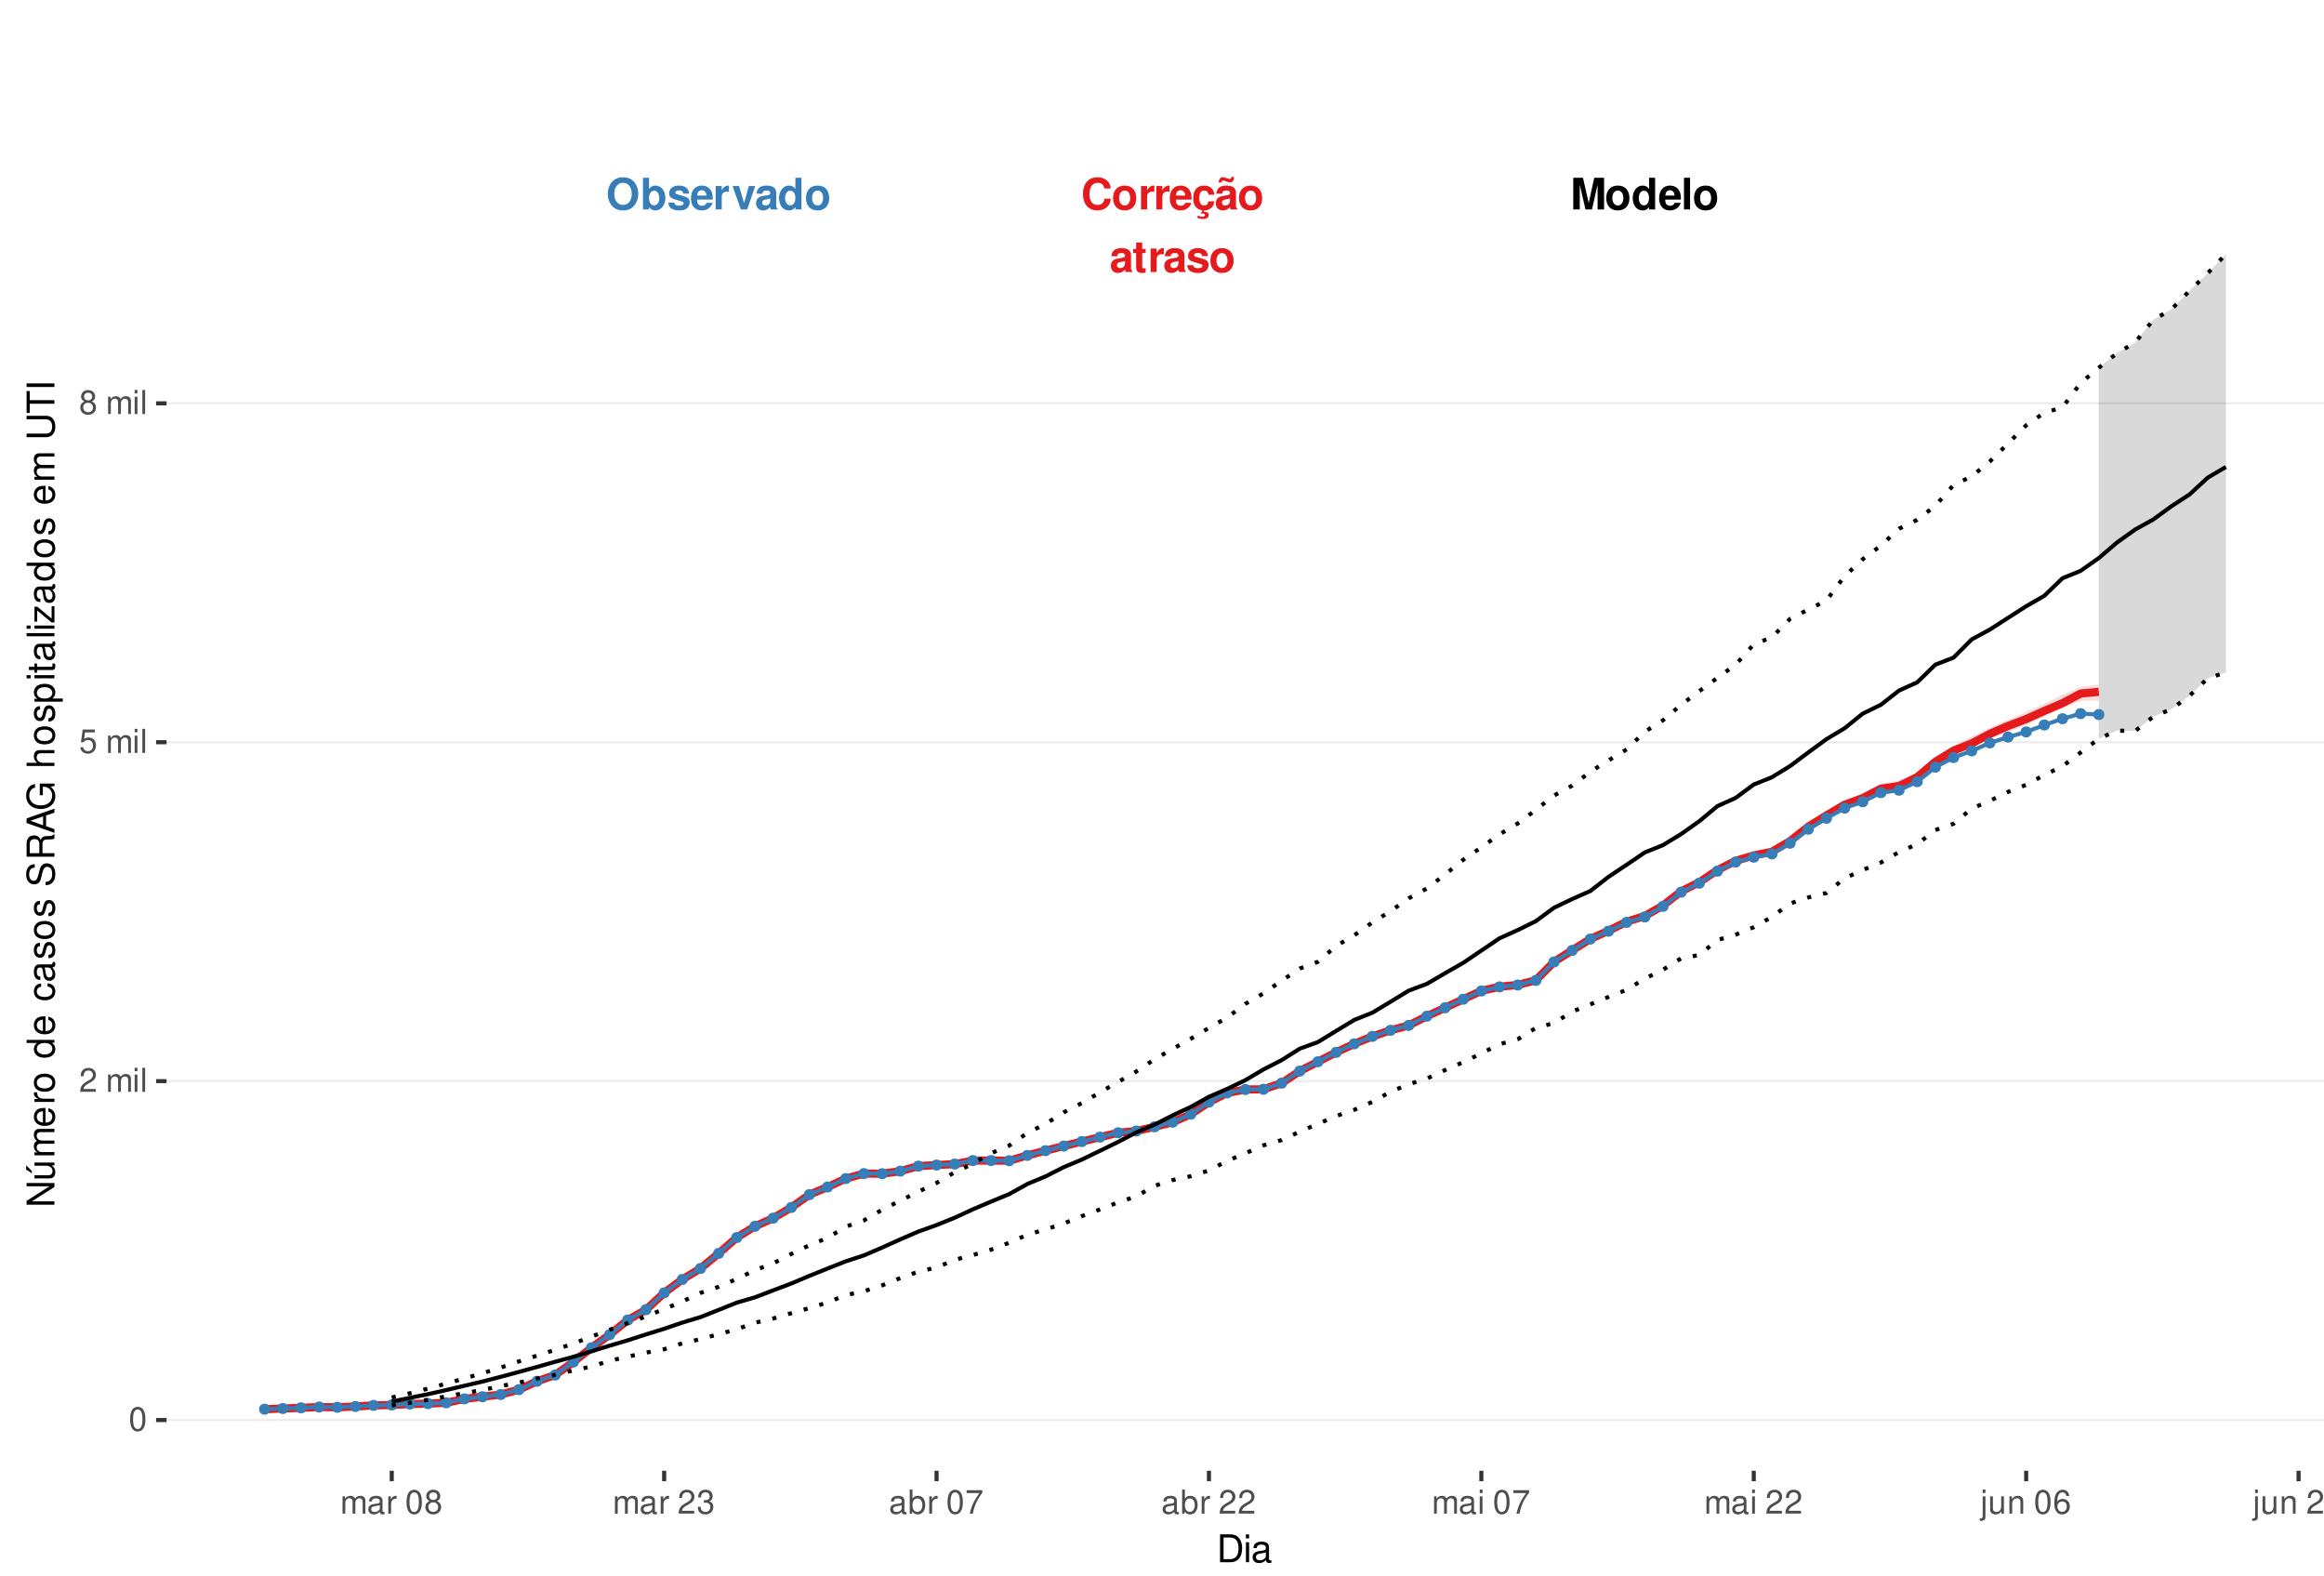 <?xml version="1.0" encoding="UTF-8"?>
<svg xmlns="http://www.w3.org/2000/svg" xmlns:xlink="http://www.w3.org/1999/xlink" width="609pt" height="413pt" viewBox="0 0 609 413" version="1.1">
<defs>
<g>
<symbol overflow="visible" id="glyph0-0">
<path style="stroke:none;" d=""/>
</symbol>
<symbol overflow="visible" id="glyph0-1">
<path style="stroke:none;" d="M 7.75 -5.484 C 7.703 -6.203 7.547 -6.656 7.203 -7.125 C 6.562 -7.969 5.547 -8.422 4.297 -8.422 C 1.953 -8.422 0.5 -6.75 0.5 -4.078 C 0.5 -1.406 1.938 0.266 4.25 0.266 C 6.328 0.266 7.688 -0.938 7.797 -2.828 L 6.125 -2.828 C 6.016 -1.781 5.359 -1.172 4.297 -1.172 C 2.984 -1.172 2.203 -2.234 2.203 -4.047 C 2.203 -5.875 3.016 -6.969 4.359 -6.969 C 5.344 -6.969 5.906 -6.5 6.125 -5.484 Z M 7.75 -5.484 "/>
</symbol>
<symbol overflow="visible" id="glyph0-2">
<path style="stroke:none;" d="M 3.422 -6.25 C 1.547 -6.25 0.391 -5 0.391 -2.984 C 0.391 -0.969 1.547 0.266 3.438 0.266 C 5.312 0.266 6.469 -0.969 6.469 -2.953 C 6.469 -5.031 5.344 -6.25 3.422 -6.25 Z M 3.438 -4.953 C 4.312 -4.953 4.875 -4.172 4.875 -2.969 C 4.875 -1.812 4.281 -1.031 3.438 -1.031 C 2.578 -1.031 1.984 -1.812 1.984 -2.984 C 1.984 -4.172 2.578 -4.953 3.438 -4.953 Z M 3.438 -4.953 "/>
</symbol>
<symbol overflow="visible" id="glyph0-3">
<path style="stroke:none;" d="M 0.719 -6.141 L 0.719 0 L 2.312 0 L 2.312 -3.266 C 2.312 -4.203 2.781 -4.656 3.703 -4.656 C 3.875 -4.656 4 -4.656 4.203 -4.625 L 4.203 -6.234 C 4.125 -6.25 4.078 -6.25 4.016 -6.25 C 3.281 -6.25 2.656 -5.766 2.312 -4.938 L 2.312 -6.141 Z M 0.719 -6.141 "/>
</symbol>
<symbol overflow="visible" id="glyph0-4">
<path style="stroke:none;" d="M 5.953 -2.578 C 5.969 -2.703 5.969 -2.766 5.969 -2.844 C 5.969 -3.453 5.875 -4.031 5.734 -4.453 C 5.328 -5.578 4.328 -6.25 3.094 -6.25 C 1.328 -6.25 0.25 -4.969 0.25 -2.906 C 0.25 -0.938 1.312 0.266 3.062 0.266 C 4.438 0.266 5.547 -0.516 5.906 -1.734 L 4.328 -1.734 C 4.141 -1.234 3.703 -0.953 3.109 -0.953 C 2.656 -0.953 2.297 -1.156 2.062 -1.484 C 1.922 -1.719 1.859 -1.984 1.844 -2.578 Z M 1.859 -3.625 C 1.969 -4.578 2.359 -5.031 3.078 -5.031 C 3.797 -5.031 4.234 -4.531 4.312 -3.625 Z M 1.859 -3.625 "/>
</symbol>
<symbol overflow="visible" id="glyph0-5">
<path style="stroke:none;" d="M 3.312 0.266 C 4.734 0.266 5.812 -0.703 5.938 -2.125 L 4.406 -2.125 C 4.219 -1.328 3.906 -1.031 3.281 -1.031 C 2.938 -1.031 2.594 -1.156 2.406 -1.391 C 2.141 -1.719 1.984 -2.312 1.984 -2.953 C 1.984 -3.531 2.094 -4.078 2.281 -4.438 C 2.469 -4.781 2.828 -4.953 3.281 -4.953 C 3.922 -4.953 4.234 -4.656 4.406 -3.844 L 5.938 -3.844 C 5.828 -5.344 4.828 -6.25 3.281 -6.25 C 1.438 -6.25 0.391 -5.047 0.391 -2.953 C 0.391 -1.078 1.25 0.031 2.828 0.234 L 2.328 1.203 C 2.547 1.109 2.672 1.062 2.891 1.062 C 3.234 1.062 3.469 1.234 3.469 1.469 C 3.469 1.734 3.188 1.938 2.828 1.938 C 2.5 1.938 2.203 1.859 1.641 1.594 L 1.422 2.188 C 2.125 2.438 2.484 2.5 2.984 2.5 C 3.938 2.5 4.453 2.125 4.453 1.438 C 4.453 0.938 4.125 0.641 3.578 0.641 C 3.406 0.641 3.266 0.656 3.109 0.719 Z M 3.312 0.266 "/>
</symbol>
<symbol overflow="visible" id="glyph0-6">
<path style="stroke:none;" d="M 5.953 -0.188 C 5.688 -0.453 5.594 -0.641 5.594 -0.938 L 5.594 -4.359 C 5.594 -5.609 4.75 -6.25 3.078 -6.25 C 1.422 -6.25 0.562 -5.547 0.453 -4.125 L 1.984 -4.125 C 2.062 -4.75 2.328 -4.953 3.109 -4.953 C 3.734 -4.953 4.031 -4.75 4.031 -4.344 C 4.031 -4.141 3.938 -3.969 3.766 -3.875 C 3.547 -3.75 3.547 -3.75 2.766 -3.625 L 2.125 -3.516 C 0.906 -3.312 0.312 -2.688 0.312 -1.578 C 0.312 -0.484 1.062 0.266 2.188 0.266 C 2.859 0.266 3.484 -0.016 4.047 -0.609 C 4.047 -0.297 4.078 -0.188 4.234 0 L 5.953 0 Z M 4.031 -2.469 C 4.031 -1.547 3.578 -1.031 2.781 -1.031 C 2.234 -1.031 1.906 -1.312 1.906 -1.766 C 1.906 -2.234 2.156 -2.469 2.828 -2.609 L 3.359 -2.703 C 3.781 -2.781 3.859 -2.812 4.031 -2.906 Z M 4.406 -8.516 C 4.359 -8.156 4.219 -7.969 3.984 -7.969 C 3.906 -7.969 3.672 -8.016 3.609 -8.047 L 2.781 -8.328 C 2.375 -8.469 2.359 -8.469 2.156 -8.469 C 1.531 -8.469 1.125 -7.953 1.078 -7.062 L 1.797 -7.062 C 1.859 -7.422 1.984 -7.578 2.25 -7.578 C 2.359 -7.578 2.469 -7.547 2.594 -7.5 L 3.406 -7.219 C 3.641 -7.125 3.859 -7.078 4.031 -7.078 C 4.703 -7.078 5.062 -7.547 5.109 -8.516 Z M 4.406 -8.516 "/>
</symbol>
<symbol overflow="visible" id="glyph0-7">
<path style="stroke:none;" d="M 5.953 -0.188 C 5.688 -0.453 5.594 -0.641 5.594 -0.938 L 5.594 -4.359 C 5.594 -5.609 4.75 -6.25 3.078 -6.25 C 1.422 -6.25 0.562 -5.547 0.453 -4.125 L 1.984 -4.125 C 2.062 -4.75 2.328 -4.953 3.109 -4.953 C 3.734 -4.953 4.031 -4.75 4.031 -4.344 C 4.031 -4.141 3.938 -3.969 3.766 -3.875 C 3.547 -3.75 3.547 -3.75 2.766 -3.625 L 2.125 -3.516 C 0.906 -3.312 0.312 -2.688 0.312 -1.578 C 0.312 -0.484 1.062 0.266 2.188 0.266 C 2.859 0.266 3.484 -0.016 4.047 -0.609 C 4.047 -0.297 4.078 -0.188 4.234 0 L 5.953 0 Z M 4.031 -2.469 C 4.031 -1.547 3.578 -1.031 2.781 -1.031 C 2.234 -1.031 1.906 -1.312 1.906 -1.766 C 1.906 -2.234 2.156 -2.469 2.828 -2.609 L 3.359 -2.703 C 3.781 -2.781 3.859 -2.812 4.031 -2.906 Z M 4.031 -2.469 "/>
</symbol>
<symbol overflow="visible" id="glyph0-8">
<path style="stroke:none;" d="M 3.422 -6.016 L 2.531 -6.016 L 2.531 -7.672 L 0.938 -7.672 L 0.938 -6.016 L 0.156 -6.016 L 0.156 -4.953 L 0.938 -4.953 L 0.938 -1.188 C 0.938 -0.219 1.453 0.266 2.5 0.266 C 2.859 0.266 3.125 0.234 3.422 0.141 L 3.422 -0.984 C 3.266 -0.953 3.188 -0.938 3.062 -0.938 C 2.641 -0.938 2.531 -1.062 2.531 -1.609 L 2.531 -4.953 L 3.422 -4.953 Z M 3.422 -6.016 "/>
</symbol>
<symbol overflow="visible" id="glyph0-9">
<path style="stroke:none;" d="M 5.75 -4.156 C 5.719 -5.453 4.719 -6.25 3.078 -6.25 C 1.516 -6.25 0.547 -5.453 0.547 -4.203 C 0.547 -3.781 0.672 -3.438 0.891 -3.203 C 1.109 -2.984 1.297 -2.875 1.891 -2.688 L 3.781 -2.094 C 4.188 -1.969 4.328 -1.844 4.328 -1.594 C 4.328 -1.219 3.875 -0.984 3.141 -0.984 C 2.719 -0.984 2.406 -1.062 2.203 -1.203 C 2.031 -1.328 1.953 -1.453 1.891 -1.781 L 0.328 -1.781 C 0.375 -0.438 1.359 0.266 3.234 0.266 C 4.078 0.266 4.734 0.078 5.188 -0.281 C 5.641 -0.641 5.922 -1.219 5.922 -1.812 C 5.922 -2.609 5.516 -3.125 4.703 -3.359 L 2.703 -3.953 C 2.25 -4.078 2.141 -4.172 2.141 -4.422 C 2.141 -4.766 2.5 -5 3.062 -5 C 3.828 -5 4.203 -4.719 4.203 -4.156 Z M 5.75 -4.156 "/>
</symbol>
<symbol overflow="visible" id="glyph0-10">
<path style="stroke:none;" d="M 2.453 -6.469 L 3.953 0 L 5.656 0 L 7.125 -6.469 L 7.125 0 L 8.828 0 L 8.828 -8.297 L 6.25 -8.297 L 4.797 -1.688 L 3.297 -8.297 L 0.75 -8.297 L 0.75 0 L 2.453 0 Z M 2.453 -6.469 "/>
</symbol>
<symbol overflow="visible" id="glyph0-11">
<path style="stroke:none;" d="M 4.609 0 L 6.203 0 L 6.203 -8.297 L 4.609 -8.297 L 4.609 -5.344 C 4.203 -5.953 3.688 -6.25 2.906 -6.25 C 1.438 -6.25 0.328 -4.828 0.328 -2.984 C 0.328 -2.156 0.578 -1.312 0.984 -0.719 C 1.406 -0.109 2.156 0.266 2.906 0.266 C 3.688 0.266 4.203 -0.016 4.609 -0.625 Z M 3.266 -4.906 C 4.078 -4.906 4.609 -4.141 4.609 -2.953 C 4.609 -1.844 4.062 -1.062 3.266 -1.062 C 2.469 -1.062 1.922 -1.859 1.922 -2.984 C 1.922 -4.125 2.469 -4.906 3.266 -4.906 Z M 3.266 -4.906 "/>
</symbol>
<symbol overflow="visible" id="glyph0-12">
<path style="stroke:none;" d="M 2.359 -8.297 L 0.766 -8.297 L 0.766 0 L 2.359 0 Z M 2.359 -8.297 "/>
</symbol>
<symbol overflow="visible" id="glyph0-13">
<path style="stroke:none;" d="M 4.438 -8.422 C 3.281 -8.422 2.328 -8.047 1.609 -7.281 C 0.875 -6.484 0.453 -5.328 0.453 -4.078 C 0.453 -2.844 0.875 -1.672 1.609 -0.891 C 2.328 -0.109 3.266 0.266 4.453 0.266 C 5.625 0.266 6.562 -0.109 7.281 -0.891 C 8 -1.656 8.438 -2.859 8.438 -4.031 C 8.438 -5.328 8.016 -6.5 7.281 -7.281 C 6.547 -8.062 5.641 -8.422 4.438 -8.422 Z M 4.453 -6.969 C 5.844 -6.969 6.734 -5.828 6.734 -4.031 C 6.734 -2.328 5.812 -1.188 4.453 -1.188 C 3.062 -1.188 2.156 -2.328 2.156 -4.078 C 2.156 -5.828 3.062 -6.969 4.453 -6.969 Z M 4.453 -6.969 "/>
</symbol>
<symbol overflow="visible" id="glyph0-14">
<path style="stroke:none;" d="M 0.672 -8.297 L 0.672 0 L 2.266 0 L 2.266 -0.625 C 2.656 -0.016 3.188 0.266 3.953 0.266 C 5.422 0.266 6.547 -1.141 6.547 -2.984 C 6.547 -3.828 6.297 -4.656 5.875 -5.25 C 5.453 -5.859 4.703 -6.25 3.953 -6.25 C 3.188 -6.25 2.656 -5.953 2.266 -5.344 L 2.266 -8.297 Z M 3.609 -4.906 C 4.391 -4.906 4.953 -4.125 4.953 -2.984 C 4.953 -1.859 4.406 -1.062 3.609 -1.062 C 2.797 -1.062 2.266 -1.828 2.266 -3.016 C 2.266 -4.141 2.812 -4.906 3.609 -4.906 Z M 3.609 -4.906 "/>
</symbol>
<symbol overflow="visible" id="glyph0-15">
<path style="stroke:none;" d="M 3.984 0 L 6.094 -6.141 L 4.406 -6.141 L 3.172 -1.656 L 1.844 -6.141 L 0.156 -6.141 L 2.312 0 Z M 3.984 0 "/>
</symbol>
<symbol overflow="visible" id="glyph1-0">
<path style="stroke:none;" d=""/>
</symbol>
<symbol overflow="visible" id="glyph1-1">
<path style="stroke:none;" d="M 2.375 -6.266 C 1.812 -6.266 1.297 -6 0.969 -5.578 C 0.578 -5.016 0.375 -4.188 0.375 -3.031 C 0.375 -0.922 1.062 0.203 2.375 0.203 C 3.672 0.203 4.391 -0.922 4.391 -2.984 C 4.391 -4.188 4.203 -5 3.797 -5.578 C 3.469 -6 2.953 -6.266 2.375 -6.266 Z M 2.375 -5.578 C 3.203 -5.578 3.609 -4.75 3.609 -3.047 C 3.609 -1.266 3.219 -0.438 2.359 -0.438 C 1.562 -0.438 1.156 -1.297 1.156 -3.016 C 1.156 -4.75 1.562 -5.578 2.375 -5.578 Z M 2.375 -5.578 "/>
</symbol>
<symbol overflow="visible" id="glyph1-2">
<path style="stroke:none;" d="M 4.375 -0.75 L 1.156 -0.75 C 1.234 -1.266 1.5 -1.594 2.266 -2.062 L 3.125 -2.547 C 3.984 -3.016 4.422 -3.656 4.422 -4.438 C 4.422 -4.953 4.219 -5.438 3.859 -5.781 C 3.484 -6.109 3.031 -6.266 2.453 -6.266 C 1.672 -6.266 1.094 -5.984 0.766 -5.438 C 0.547 -5.109 0.453 -4.719 0.438 -4.094 L 1.188 -4.094 C 1.219 -4.516 1.266 -4.766 1.375 -4.984 C 1.578 -5.359 1.969 -5.594 2.438 -5.594 C 3.125 -5.594 3.641 -5.094 3.641 -4.422 C 3.641 -3.906 3.359 -3.484 2.812 -3.172 L 2.016 -2.703 C 0.734 -1.969 0.359 -1.375 0.297 -0.016 L 4.375 -0.016 Z M 4.375 -0.75 "/>
</symbol>
<symbol overflow="visible" id="glyph1-3">
<path style="stroke:none;" d=""/>
</symbol>
<symbol overflow="visible" id="glyph1-4">
<path style="stroke:none;" d="M 0.609 -4.531 L 0.609 0 L 1.328 0 L 1.328 -2.844 C 1.328 -3.5 1.812 -4.031 2.391 -4.031 C 2.938 -4.031 3.234 -3.703 3.234 -3.125 L 3.234 0 L 3.969 0 L 3.969 -2.844 C 3.969 -3.5 4.438 -4.031 5.031 -4.031 C 5.562 -4.031 5.875 -3.703 5.875 -3.125 L 5.875 0 L 6.594 0 L 6.594 -3.406 C 6.594 -4.219 6.125 -4.672 5.281 -4.672 C 4.672 -4.672 4.312 -4.484 3.891 -3.969 C 3.625 -4.453 3.25 -4.672 2.672 -4.672 C 2.062 -4.672 1.656 -4.438 1.266 -3.891 L 1.266 -4.531 Z M 0.609 -4.531 "/>
</symbol>
<symbol overflow="visible" id="glyph1-5">
<path style="stroke:none;" d="M 1.297 -4.531 L 0.578 -4.531 L 0.578 0 L 1.297 0 Z M 1.297 -6.312 L 0.578 -6.312 L 0.578 -5.406 L 1.297 -5.406 Z M 1.297 -6.312 "/>
</symbol>
<symbol overflow="visible" id="glyph1-6">
<path style="stroke:none;" d="M 1.312 -6.312 L 0.594 -6.312 L 0.594 0 L 1.312 0 Z M 1.312 -6.312 "/>
</symbol>
<symbol overflow="visible" id="glyph1-7">
<path style="stroke:none;" d="M 4.125 -6.141 L 0.953 -6.141 L 0.5 -2.797 L 1.188 -2.797 C 1.547 -3.219 1.844 -3.375 2.328 -3.375 C 3.156 -3.375 3.656 -2.797 3.656 -1.891 C 3.656 -1.016 3.156 -0.469 2.312 -0.469 C 1.656 -0.469 1.25 -0.812 1.062 -1.5 L 0.297 -1.5 C 0.406 -1 0.5 -0.766 0.672 -0.531 C 1.016 -0.062 1.641 0.203 2.344 0.203 C 3.578 0.203 4.438 -0.703 4.438 -2 C 4.438 -3.219 3.641 -4.047 2.453 -4.047 C 2.031 -4.047 1.672 -3.938 1.328 -3.672 L 1.562 -5.391 L 4.125 -5.391 Z M 4.125 -6.141 "/>
</symbol>
<symbol overflow="visible" id="glyph1-8">
<path style="stroke:none;" d="M 3.391 -3.297 C 4.031 -3.688 4.219 -4 4.219 -4.594 C 4.219 -5.578 3.469 -6.266 2.375 -6.266 C 1.297 -6.266 0.531 -5.578 0.531 -4.594 C 0.531 -4 0.734 -3.703 1.375 -3.297 C 0.672 -2.938 0.312 -2.438 0.312 -1.734 C 0.312 -0.594 1.156 0.203 2.375 0.203 C 3.594 0.203 4.438 -0.594 4.438 -1.734 C 4.438 -2.438 4.094 -2.938 3.391 -3.297 Z M 2.375 -5.578 C 3.031 -5.578 3.438 -5.188 3.438 -4.578 C 3.438 -3.984 3.016 -3.594 2.375 -3.594 C 1.734 -3.594 1.312 -3.984 1.312 -4.594 C 1.312 -5.188 1.734 -5.578 2.375 -5.578 Z M 2.375 -2.953 C 3.141 -2.953 3.656 -2.453 3.656 -1.719 C 3.656 -0.969 3.156 -0.469 2.359 -0.469 C 1.625 -0.469 1.094 -0.984 1.094 -1.719 C 1.094 -2.453 1.609 -2.953 2.375 -2.953 Z M 2.375 -2.953 "/>
</symbol>
<symbol overflow="visible" id="glyph1-9">
<path style="stroke:none;" d="M 4.625 -0.422 C 4.547 -0.406 4.516 -0.406 4.469 -0.406 C 4.219 -0.406 4.078 -0.531 4.078 -0.766 L 4.078 -3.422 C 4.078 -4.234 3.5 -4.672 2.375 -4.672 C 1.719 -4.672 1.188 -4.469 0.875 -4.141 C 0.672 -3.906 0.578 -3.641 0.562 -3.188 L 1.297 -3.188 C 1.344 -3.75 1.672 -4 2.359 -4 C 3.016 -4 3.375 -3.75 3.375 -3.328 L 3.375 -3.141 C 3.359 -2.828 3.203 -2.703 2.609 -2.625 C 1.594 -2.5 1.438 -2.469 1.156 -2.359 C 0.625 -2.125 0.359 -1.734 0.359 -1.141 C 0.359 -0.312 0.938 0.203 1.859 0.203 C 2.422 0.203 2.875 0 3.391 -0.469 C 3.438 0 3.672 0.203 4.141 0.203 C 4.297 0.203 4.391 0.188 4.625 0.125 Z M 3.375 -1.422 C 3.375 -1.188 3.297 -1.031 3.078 -0.844 C 2.781 -0.578 2.438 -0.438 2.016 -0.438 C 1.453 -0.438 1.109 -0.703 1.109 -1.156 C 1.109 -1.641 1.422 -1.875 2.203 -1.984 C 2.984 -2.094 3.125 -2.125 3.375 -2.234 Z M 3.375 -1.422 "/>
</symbol>
<symbol overflow="visible" id="glyph1-10">
<path style="stroke:none;" d="M 0.594 -4.531 L 0.594 0 L 1.328 0 L 1.328 -2.359 C 1.328 -3.438 1.781 -3.938 2.781 -3.906 L 2.781 -4.641 C 2.656 -4.656 2.594 -4.672 2.5 -4.672 C 2.031 -4.672 1.672 -4.391 1.266 -3.719 L 1.266 -4.531 Z M 0.594 -4.531 "/>
</symbol>
<symbol overflow="visible" id="glyph1-11">
<path style="stroke:none;" d="M 1.906 -2.875 L 2.328 -2.875 C 3.156 -2.875 3.594 -2.5 3.594 -1.734 C 3.594 -0.953 3.125 -0.469 2.344 -0.469 C 1.5 -0.469 1.094 -0.906 1.031 -1.812 L 0.281 -1.812 C 0.312 -1.312 0.391 -0.984 0.547 -0.703 C 0.859 -0.109 1.469 0.203 2.297 0.203 C 3.562 0.203 4.375 -0.562 4.375 -1.75 C 4.375 -2.547 4.078 -2.984 3.344 -3.234 C 3.906 -3.469 4.203 -3.906 4.203 -4.531 C 4.203 -5.609 3.5 -6.266 2.328 -6.266 C 1.094 -6.266 0.438 -5.562 0.406 -4.234 L 1.172 -4.234 C 1.172 -4.625 1.219 -4.844 1.312 -5.031 C 1.484 -5.391 1.859 -5.594 2.344 -5.594 C 3.016 -5.594 3.422 -5.188 3.422 -4.516 C 3.422 -4.062 3.266 -3.797 2.922 -3.656 C 2.719 -3.562 2.438 -3.531 1.906 -3.516 Z M 1.906 -2.875 "/>
</symbol>
<symbol overflow="visible" id="glyph1-12">
<path style="stroke:none;" d="M 0.469 -6.312 L 0.469 0 L 1.109 0 L 1.109 -0.578 C 1.469 -0.047 1.922 0.203 2.547 0.203 C 3.75 0.203 4.531 -0.781 4.531 -2.281 C 4.531 -3.75 3.797 -4.672 2.594 -4.672 C 1.969 -4.672 1.531 -4.438 1.188 -3.922 L 1.188 -6.312 Z M 2.453 -3.984 C 3.25 -3.984 3.781 -3.297 3.781 -2.203 C 3.781 -1.172 3.234 -0.469 2.453 -0.469 C 1.672 -0.469 1.188 -1.172 1.188 -2.234 C 1.188 -3.297 1.672 -3.984 2.453 -3.984 Z M 2.453 -3.984 "/>
</symbol>
<symbol overflow="visible" id="glyph1-13">
<path style="stroke:none;" d="M 4.5 -6.141 L 0.391 -6.141 L 0.391 -5.391 L 3.719 -5.391 C 2.25 -3.297 1.656 -2.016 1.188 0 L 2.016 0 C 2.344 -1.969 3.109 -3.656 4.5 -5.5 Z M 4.5 -6.141 "/>
</symbol>
<symbol overflow="visible" id="glyph1-14">
<path style="stroke:none;" d="M 0.609 -4.531 L 0.609 0.656 C 0.609 1.109 0.469 1.25 0.016 1.25 C -0.031 1.25 -0.062 1.25 -0.156 1.25 L -0.156 1.859 C -0.062 1.875 -0.031 1.891 0.094 1.891 C 0.906 1.891 1.328 1.562 1.328 0.938 L 1.328 -4.531 Z M 1.328 -6.312 L 0.609 -6.312 L 0.609 -5.406 L 1.328 -5.406 Z M 1.328 -6.312 "/>
</symbol>
<symbol overflow="visible" id="glyph1-15">
<path style="stroke:none;" d="M 4.172 0 L 4.172 -4.531 L 3.453 -4.531 L 3.453 -1.969 C 3.453 -1.031 2.969 -0.438 2.219 -0.438 C 1.641 -0.438 1.281 -0.781 1.281 -1.328 L 1.281 -4.531 L 0.562 -4.531 L 0.562 -1.031 C 0.562 -0.281 1.125 0.203 2.016 0.203 C 2.672 0.203 3.094 -0.031 3.516 -0.625 L 3.516 0 Z M 4.172 0 "/>
</symbol>
<symbol overflow="visible" id="glyph1-16">
<path style="stroke:none;" d="M 0.609 -4.531 L 0.609 0 L 1.328 0 L 1.328 -2.5 C 1.328 -3.422 1.812 -4.031 2.562 -4.031 C 3.141 -4.031 3.5 -3.688 3.5 -3.141 L 3.5 0 L 4.219 0 L 4.219 -3.422 C 4.219 -4.188 3.656 -4.672 2.781 -4.672 C 2.109 -4.672 1.672 -4.406 1.266 -3.781 L 1.266 -4.531 Z M 0.609 -4.531 "/>
</symbol>
<symbol overflow="visible" id="glyph1-17">
<path style="stroke:none;" d="M 4.312 -4.625 C 4.156 -5.656 3.5 -6.266 2.578 -6.266 C 1.891 -6.266 1.297 -5.922 0.922 -5.359 C 0.531 -4.75 0.375 -3.984 0.375 -2.859 C 0.375 -1.797 0.516 -1.141 0.891 -0.578 C 1.219 -0.062 1.75 0.203 2.438 0.203 C 3.594 0.203 4.438 -0.672 4.438 -1.891 C 4.438 -3.047 3.656 -3.859 2.562 -3.859 C 1.953 -3.859 1.484 -3.641 1.156 -3.172 C 1.156 -4.719 1.641 -5.578 2.516 -5.578 C 3.062 -5.578 3.422 -5.234 3.547 -4.625 Z M 2.469 -3.188 C 3.203 -3.188 3.656 -2.672 3.656 -1.828 C 3.656 -1.047 3.141 -0.469 2.438 -0.469 C 1.734 -0.469 1.188 -1.078 1.188 -1.875 C 1.188 -2.656 1.719 -3.188 2.469 -3.188 Z M 2.469 -3.188 "/>
</symbol>
<symbol overflow="visible" id="glyph1-18">
<path style="stroke:none;" d="M 2.234 -4.453 L 2.234 0 L 3 0 L 3 -6.266 L 2.5 -6.266 C 2.234 -5.297 2.062 -5.172 0.891 -5.016 L 0.891 -4.453 Z M 2.234 -4.453 "/>
</symbol>
<symbol overflow="visible" id="glyph2-0">
<path style="stroke:none;" d=""/>
</symbol>
<symbol overflow="visible" id="glyph2-1">
<path style="stroke:none;" d="M 0.891 0 L 3.703 0 C 5.547 0 6.672 -1.375 6.672 -3.656 C 6.672 -5.906 5.547 -7.297 3.703 -7.297 L 0.891 -7.297 Z M 1.812 -0.812 L 1.812 -6.469 L 3.547 -6.469 C 4.984 -6.469 5.734 -5.5 5.734 -3.641 C 5.734 -1.797 4.984 -0.812 3.547 -0.812 Z M 1.812 -0.812 "/>
</symbol>
<symbol overflow="visible" id="glyph2-2">
<path style="stroke:none;" d="M 1.5 -5.234 L 0.672 -5.234 L 0.672 0 L 1.5 0 Z M 1.5 -7.297 L 0.656 -7.297 L 0.656 -6.234 L 1.5 -6.234 Z M 1.5 -7.297 "/>
</symbol>
<symbol overflow="visible" id="glyph2-3">
<path style="stroke:none;" d="M 5.344 -0.484 C 5.266 -0.469 5.219 -0.469 5.172 -0.469 C 4.875 -0.469 4.719 -0.625 4.719 -0.875 L 4.719 -3.953 C 4.719 -4.891 4.047 -5.391 2.75 -5.391 C 1.984 -5.391 1.375 -5.172 1.016 -4.781 C 0.766 -4.516 0.672 -4.203 0.656 -3.688 L 1.484 -3.688 C 1.562 -4.328 1.938 -4.625 2.719 -4.625 C 3.484 -4.625 3.891 -4.344 3.891 -3.844 L 3.891 -3.625 C 3.875 -3.266 3.703 -3.125 3.016 -3.047 C 1.844 -2.891 1.656 -2.844 1.344 -2.719 C 0.734 -2.453 0.422 -2 0.422 -1.312 C 0.422 -0.375 1.078 0.234 2.141 0.234 C 2.797 0.234 3.328 0 3.922 -0.547 C 3.984 0 4.234 0.234 4.781 0.234 C 4.953 0.234 5.062 0.203 5.344 0.141 Z M 3.891 -1.656 C 3.891 -1.375 3.812 -1.203 3.562 -0.969 C 3.219 -0.656 2.812 -0.5 2.312 -0.5 C 1.672 -0.5 1.297 -0.812 1.297 -1.344 C 1.297 -1.891 1.656 -2.172 2.547 -2.297 C 3.438 -2.422 3.609 -2.453 3.891 -2.594 Z M 3.891 -1.656 "/>
</symbol>
<symbol overflow="visible" id="glyph3-0">
<path style="stroke:none;" d=""/>
</symbol>
<symbol overflow="visible" id="glyph3-1">
<path style="stroke:none;" d="M -7.297 -6.453 L -7.297 -5.578 L -1.328 -5.578 L -7.297 -1.766 L -7.297 -0.766 L 0 -0.766 L 0 -1.641 L -5.906 -1.641 L 0 -5.406 L 0 -6.453 Z M -7.297 -6.453 "/>
</symbol>
<symbol overflow="visible" id="glyph3-2">
<path style="stroke:none;" d="M 0 -4.812 L -5.234 -4.812 L -5.234 -3.984 L -2.266 -3.984 C -1.203 -3.984 -0.5 -3.438 -0.5 -2.562 C -0.5 -1.906 -0.906 -1.484 -1.531 -1.484 L -5.234 -1.484 L -5.234 -0.656 L -1.203 -0.656 C -0.328 -0.656 0.234 -1.297 0.234 -2.312 C 0.234 -3.094 -0.047 -3.578 -0.734 -4.062 L 0 -4.062 Z M -7.406 -2.953 L -5.922 -2 L -5.922 -2.594 L -7.406 -4.094 Z M -7.406 -2.953 "/>
</symbol>
<symbol overflow="visible" id="glyph3-3">
<path style="stroke:none;" d="M -5.234 -0.703 L 0 -0.703 L 0 -1.547 L -3.297 -1.547 C -4.047 -1.547 -4.656 -2.094 -4.656 -2.766 C -4.656 -3.391 -4.281 -3.734 -3.609 -3.734 L 0 -3.734 L 0 -4.578 L -3.297 -4.578 C -4.047 -4.578 -4.656 -5.125 -4.656 -5.812 C -4.656 -6.422 -4.266 -6.781 -3.609 -6.781 L 0 -6.781 L 0 -7.625 L -3.938 -7.625 C -4.875 -7.625 -5.391 -7.078 -5.391 -6.094 C -5.391 -5.406 -5.188 -4.984 -4.594 -4.484 C -5.156 -4.188 -5.391 -3.766 -5.391 -3.078 C -5.391 -2.375 -5.125 -1.906 -4.5 -1.469 L -5.234 -1.469 Z M -5.234 -0.703 "/>
</symbol>
<symbol overflow="visible" id="glyph3-4">
<path style="stroke:none;" d="M -2.344 -5.125 C -3.141 -5.125 -3.625 -5.062 -4.016 -4.922 C -4.875 -4.578 -5.391 -3.781 -5.391 -2.797 C -5.391 -1.344 -4.281 -0.406 -2.547 -0.406 C -0.812 -0.406 0.234 -1.297 0.234 -2.781 C 0.234 -3.984 -0.453 -4.812 -1.594 -5.016 L -1.594 -4.188 C -0.906 -3.953 -0.547 -3.484 -0.547 -2.812 C -0.547 -2.281 -0.781 -1.828 -1.219 -1.547 C -1.516 -1.344 -1.812 -1.281 -2.344 -1.266 Z M -3.016 -1.297 C -3.984 -1.359 -4.625 -1.953 -4.625 -2.797 C -4.625 -3.641 -3.953 -4.234 -3.016 -4.234 Z M -3.016 -1.297 "/>
</symbol>
<symbol overflow="visible" id="glyph3-5">
<path style="stroke:none;" d="M -5.234 -0.688 L 0 -0.688 L 0 -1.531 L -2.719 -1.531 C -3.984 -1.547 -4.547 -2.062 -4.516 -3.203 L -5.359 -3.203 C -5.375 -3.062 -5.391 -2.984 -5.391 -2.891 C -5.391 -2.344 -5.062 -1.938 -4.297 -1.453 L -5.234 -1.453 Z M -5.234 -0.688 "/>
</symbol>
<symbol overflow="visible" id="glyph3-6">
<path style="stroke:none;" d="M -5.391 -2.719 C -5.391 -1.234 -4.344 -0.359 -2.578 -0.359 C -0.812 -0.359 0.234 -1.234 0.234 -2.734 C 0.234 -4.203 -0.812 -5.094 -2.547 -5.094 C -4.359 -5.094 -5.391 -4.234 -5.391 -2.719 Z M -4.625 -2.734 C -4.625 -3.672 -3.844 -4.234 -2.547 -4.234 C -1.312 -4.234 -0.547 -3.656 -0.547 -2.734 C -0.547 -1.797 -1.312 -1.234 -2.578 -1.234 C -3.844 -1.234 -4.625 -1.797 -4.625 -2.734 Z M -4.625 -2.734 "/>
</symbol>
<symbol overflow="visible" id="glyph3-7">
<path style="stroke:none;" d=""/>
</symbol>
<symbol overflow="visible" id="glyph3-8">
<path style="stroke:none;" d="M -7.297 -4.953 L -7.297 -4.125 L -4.578 -4.125 C -5.109 -3.766 -5.391 -3.203 -5.391 -2.516 C -5.391 -1.156 -4.297 -0.266 -2.625 -0.266 C -0.859 -0.266 0.234 -1.125 0.234 -2.547 C 0.234 -3.266 -0.047 -3.766 -0.688 -4.203 L 0 -4.203 L 0 -4.953 Z M -4.609 -2.656 C -4.609 -3.547 -3.812 -4.125 -2.562 -4.125 C -1.344 -4.125 -0.547 -3.547 -0.547 -2.656 C -0.547 -1.734 -1.359 -1.125 -2.578 -1.125 C -3.797 -1.125 -4.609 -1.734 -4.609 -2.656 Z M -4.609 -2.656 "/>
</symbol>
<symbol overflow="visible" id="glyph3-9">
<path style="stroke:none;" d="M -3.484 -4.703 C -3.984 -4.672 -4.312 -4.562 -4.609 -4.359 C -5.094 -4 -5.391 -3.375 -5.391 -2.641 C -5.391 -1.219 -4.266 -0.312 -2.531 -0.312 C -0.844 -0.312 0.234 -1.203 0.234 -2.625 C 0.234 -3.875 -0.516 -4.672 -1.797 -4.766 L -1.797 -3.938 C -0.953 -3.797 -0.547 -3.359 -0.547 -2.656 C -0.547 -1.734 -1.297 -1.188 -2.531 -1.188 C -3.844 -1.188 -4.625 -1.719 -4.625 -2.625 C -4.625 -3.328 -4.203 -3.766 -3.484 -3.875 Z M -3.484 -4.703 "/>
</symbol>
<symbol overflow="visible" id="glyph3-10">
<path style="stroke:none;" d="M -0.484 -5.344 C -0.469 -5.266 -0.469 -5.219 -0.469 -5.172 C -0.469 -4.875 -0.625 -4.719 -0.875 -4.719 L -3.953 -4.719 C -4.891 -4.719 -5.391 -4.047 -5.391 -2.75 C -5.391 -1.984 -5.172 -1.375 -4.781 -1.016 C -4.516 -0.766 -4.203 -0.672 -3.688 -0.656 L -3.688 -1.484 C -4.328 -1.562 -4.625 -1.938 -4.625 -2.719 C -4.625 -3.484 -4.344 -3.891 -3.844 -3.891 L -3.625 -3.891 C -3.266 -3.875 -3.125 -3.703 -3.047 -3.016 C -2.891 -1.844 -2.844 -1.656 -2.719 -1.344 C -2.453 -0.734 -2 -0.422 -1.312 -0.422 C -0.375 -0.422 0.234 -1.078 0.234 -2.141 C 0.234 -2.797 0 -3.328 -0.547 -3.922 C 0 -3.984 0.234 -4.234 0.234 -4.781 C 0.234 -4.953 0.203 -5.062 0.141 -5.344 Z M -1.656 -3.891 C -1.375 -3.891 -1.203 -3.812 -0.969 -3.562 C -0.656 -3.219 -0.5 -2.812 -0.5 -2.312 C -0.5 -1.672 -0.812 -1.297 -1.344 -1.297 C -1.891 -1.297 -2.172 -1.656 -2.297 -2.547 C -2.422 -3.438 -2.453 -3.609 -2.594 -3.891 Z M -1.656 -3.891 "/>
</symbol>
<symbol overflow="visible" id="glyph3-11">
<path style="stroke:none;" d="M -3.781 -4.375 C -4.812 -4.375 -5.391 -3.688 -5.391 -2.484 C -5.391 -1.266 -4.766 -0.469 -3.797 -0.469 C -2.969 -0.469 -2.578 -0.891 -2.281 -2.125 L -2.094 -2.906 C -1.953 -3.484 -1.734 -3.719 -1.375 -3.719 C -0.875 -3.719 -0.547 -3.234 -0.547 -2.5 C -0.547 -2.047 -0.672 -1.672 -0.891 -1.453 C -1.047 -1.328 -1.188 -1.266 -1.562 -1.219 L -1.562 -0.344 C -0.344 -0.375 0.234 -1.062 0.234 -2.438 C 0.234 -3.75 -0.422 -4.594 -1.438 -4.594 C -2.203 -4.594 -2.641 -4.156 -2.891 -3.109 L -3.078 -2.312 C -3.234 -1.625 -3.453 -1.344 -3.828 -1.344 C -4.312 -1.344 -4.625 -1.766 -4.625 -2.453 C -4.625 -3.125 -4.328 -3.484 -3.781 -3.5 Z M -3.781 -4.375 "/>
</symbol>
<symbol overflow="visible" id="glyph3-12">
<path style="stroke:none;" d="M -5.156 -5.953 C -5.656 -5.953 -5.797 -5.938 -6.125 -5.766 C -6.969 -5.375 -7.406 -4.516 -7.406 -3.297 C -7.406 -1.688 -6.594 -0.703 -5.266 -0.703 C -4.375 -0.703 -3.812 -1.172 -3.562 -2.125 L -3.094 -3.938 C -2.844 -4.875 -2.484 -5.281 -1.906 -5.281 C -1.516 -5.281 -1.125 -5.062 -0.906 -4.766 C -0.688 -4.469 -0.594 -4.016 -0.594 -3.422 C -0.594 -2.625 -0.781 -2.094 -1.203 -1.734 C -1.516 -1.469 -1.875 -1.344 -2.312 -1.359 L -2.312 -0.484 C -1.656 -0.484 -1.203 -0.625 -0.812 -0.906 C -0.125 -1.406 0.234 -2.25 0.234 -3.359 C 0.234 -4.234 0.031 -4.938 -0.328 -5.406 C -0.719 -5.906 -1.375 -6.203 -2 -6.203 C -2.906 -6.203 -3.562 -5.656 -3.828 -4.656 L -4.312 -2.828 C -4.562 -1.953 -4.844 -1.625 -5.406 -1.625 C -6.141 -1.625 -6.625 -2.281 -6.625 -3.266 C -6.625 -4.422 -6.109 -5.062 -5.156 -5.078 Z M -5.156 -5.953 "/>
</symbol>
<symbol overflow="visible" id="glyph3-13">
<path style="stroke:none;" d="M -3.141 -1.859 L -3.141 -4.266 C -3.141 -5.094 -2.734 -5.453 -1.844 -5.453 L -1.188 -5.453 C -0.734 -5.453 -0.297 -5.531 0 -5.656 L 0 -6.797 L -0.234 -6.797 C -0.469 -6.438 -0.734 -6.375 -1.703 -6.344 C -2.906 -6.344 -3.266 -6.156 -3.594 -5.359 C -4.016 -6.188 -4.5 -6.516 -5.344 -6.516 C -6.594 -6.516 -7.297 -5.734 -7.297 -4.297 L -7.297 -0.938 L 0 -0.938 L 0 -1.859 Z M -3.953 -1.859 L -6.469 -1.859 L -6.469 -4.109 C -6.469 -4.625 -6.391 -4.938 -6.188 -5.156 C -5.984 -5.406 -5.656 -5.547 -5.219 -5.547 C -4.344 -5.547 -3.953 -5.094 -3.953 -4.109 Z M -3.953 -1.859 "/>
</symbol>
<symbol overflow="visible" id="glyph3-14">
<path style="stroke:none;" d="M -2.188 -4.734 L 0 -5.484 L 0 -6.531 L -7.297 -3.969 L -7.297 -2.766 L 0 -0.172 L 0 -1.156 L -2.188 -1.938 Z M -2.969 -4.484 L -2.969 -2.156 L -6.297 -3.359 Z M -2.969 -4.484 "/>
</symbol>
<symbol overflow="visible" id="glyph3-15">
<path style="stroke:none;" d="M -3.844 -7.094 L -3.844 -4.047 L -3.031 -4.047 L -3.031 -6.266 L -2.828 -6.266 C -1.531 -6.266 -0.594 -5.312 -0.594 -3.984 C -0.594 -3.234 -0.859 -2.562 -1.328 -2.141 C -1.844 -1.656 -2.719 -1.375 -3.625 -1.375 C -5.406 -1.375 -6.594 -2.391 -6.594 -3.938 C -6.594 -5.047 -6.016 -5.844 -5.078 -6.047 L -5.078 -6.984 C -6.562 -6.734 -7.406 -5.609 -7.406 -3.938 C -7.406 -3.047 -7.188 -2.328 -6.703 -1.766 C -6.016 -0.906 -4.875 -0.438 -3.562 -0.438 C -1.328 -0.438 0.234 -1.812 0.234 -3.781 C 0.234 -4.766 -0.141 -5.547 -0.938 -6.266 L 0.047 -6.5 L 0.047 -7.094 Z M -3.844 -7.094 "/>
</symbol>
<symbol overflow="visible" id="glyph3-16">
<path style="stroke:none;" d="M -7.297 -0.703 L 0 -0.703 L 0 -1.531 L -2.891 -1.531 C -3.953 -1.531 -4.656 -2.094 -4.656 -2.953 C -4.656 -3.234 -4.578 -3.484 -4.438 -3.688 C -4.25 -3.938 -4 -4.031 -3.625 -4.031 L 0 -4.031 L 0 -4.859 L -3.953 -4.859 C -4.844 -4.859 -5.391 -4.234 -5.391 -3.203 C -5.391 -2.469 -5.156 -2.016 -4.516 -1.531 L -7.297 -1.531 Z M -7.297 -0.703 "/>
</symbol>
<symbol overflow="visible" id="glyph3-17">
<path style="stroke:none;" d="M 2.188 -0.547 L 2.188 -1.375 L -0.547 -1.375 C -0.016 -1.812 0.234 -2.312 0.234 -2.984 C 0.234 -4.344 -0.859 -5.234 -2.531 -5.234 C -4.297 -5.234 -5.391 -4.375 -5.391 -2.984 C -5.391 -2.266 -5.062 -1.703 -4.453 -1.312 L -5.234 -1.312 L -5.234 -0.547 Z M -4.609 -2.844 C -4.609 -3.766 -3.797 -4.359 -2.547 -4.359 C -1.359 -4.359 -0.547 -3.75 -0.547 -2.844 C -0.547 -1.953 -1.344 -1.375 -2.578 -1.375 C -3.812 -1.375 -4.609 -1.953 -4.609 -2.844 Z M -4.609 -2.844 "/>
</symbol>
<symbol overflow="visible" id="glyph3-18">
<path style="stroke:none;" d="M -5.234 -1.5 L -5.234 -0.672 L 0 -0.672 L 0 -1.5 Z M -7.297 -1.5 L -7.297 -0.656 L -6.234 -0.656 L -6.234 -1.5 Z M -7.297 -1.5 "/>
</symbol>
<symbol overflow="visible" id="glyph3-19">
<path style="stroke:none;" d="M -5.234 -2.547 L -5.234 -1.688 L -6.688 -1.688 L -6.688 -0.844 L -5.234 -0.844 L -5.234 -0.141 L -4.562 -0.141 L -4.562 -0.844 L -0.594 -0.844 C -0.062 -0.844 0.234 -1.203 0.234 -1.859 C 0.234 -2.078 0.203 -2.266 0.156 -2.547 L -0.547 -2.547 C -0.516 -2.422 -0.5 -2.312 -0.5 -2.141 C -0.5 -1.781 -0.594 -1.688 -0.969 -1.688 L -4.562 -1.688 L -4.562 -2.547 Z M -5.234 -2.547 "/>
</symbol>
<symbol overflow="visible" id="glyph3-20">
<path style="stroke:none;" d="M -7.297 -1.516 L -7.297 -0.688 L 0 -0.688 L 0 -1.516 Z M -7.297 -1.516 "/>
</symbol>
<symbol overflow="visible" id="glyph3-21">
<path style="stroke:none;" d="M -5.234 -4.438 L -5.234 -0.516 L -4.516 -0.516 L -4.516 -3.438 L -0.75 -0.312 L 0 -0.312 L 0 -4.562 L -0.734 -4.562 L -0.734 -1.312 L -4.5 -4.438 Z M -5.234 -4.438 "/>
</symbol>
<symbol overflow="visible" id="glyph3-22">
<path style="stroke:none;" d="M -7.297 -5.516 L -2.172 -5.516 C -1.188 -5.516 -0.594 -4.812 -0.594 -3.641 C -0.594 -3.094 -0.719 -2.656 -0.969 -2.312 C -1.25 -1.953 -1.625 -1.781 -2.172 -1.781 L -7.297 -1.781 L -7.297 -0.844 L -2.172 -0.844 C -0.688 -0.844 0.234 -1.906 0.234 -3.641 C 0.234 -5.344 -0.703 -6.453 -2.172 -6.453 L -7.297 -6.453 Z M -7.297 -5.516 "/>
</symbol>
<symbol overflow="visible" id="glyph3-23">
<path style="stroke:none;" d="M -6.469 -3.547 L -6.469 -5.938 L -7.297 -5.938 L -7.297 -0.203 L -6.469 -0.203 L -6.469 -2.609 L 0 -2.609 L 0 -3.547 Z M -6.469 -3.547 "/>
</symbol>
<symbol overflow="visible" id="glyph3-24">
<path style="stroke:none;" d="M -7.297 -1.938 L -7.297 -1 L 0 -1 L 0 -1.938 Z M -7.297 -1.938 "/>
</symbol>
</g>
<clipPath id="clip1">
  <path d="M 43.645 30.441 L 609 30.441 L 609 385.328 L 43.645 385.328 Z M 43.645 30.441 "/>
</clipPath>
<clipPath id="clip2">
  <path d="M 43.645 371 L 609 371 L 609 373 L 43.645 373 Z M 43.645 371 "/>
</clipPath>
<clipPath id="clip3">
  <path d="M 43.645 282 L 609 282 L 609 284 L 43.645 284 Z M 43.645 282 "/>
</clipPath>
<clipPath id="clip4">
  <path d="M 43.645 194 L 609 194 L 609 195 L 43.645 195 Z M 43.645 194 "/>
</clipPath>
<clipPath id="clip5">
  <path d="M 43.645 105 L 609 105 L 609 106 L 43.645 106 Z M 43.645 105 "/>
</clipPath>
</defs>
<g id="surface293">
<rect x="0" y="0" width="609" height="413" style="fill:rgb(100%,100%,100%);fill-opacity:1;stroke:none;"/>
<rect x="0" y="0" width="609" height="413" style="fill:rgb(100%,100%,100%);fill-opacity:1;stroke:none;"/>
<path style="fill:none;stroke-width:1.067;stroke-linecap:round;stroke-linejoin:round;stroke:rgb(100%,100%,100%);stroke-opacity:1;stroke-miterlimit:10;" d="M 0 413 L 609 413 L 609 0 L 0 0 Z M 0 413 "/>
<g clip-path="url(#clip1)" clip-rule="nonzero">
<path style=" stroke:none;fill-rule:nonzero;fill:rgb(100%,100%,100%);fill-opacity:1;" d="M 43.645 385.328 L 609 385.328 L 609 30.441 L 43.645 30.441 Z M 43.645 385.328 "/>
</g>
<g clip-path="url(#clip2)" clip-rule="nonzero">
<path style="fill:none;stroke-width:0.533;stroke-linecap:butt;stroke-linejoin:round;stroke:rgb(92.157%,92.157%,92.157%);stroke-opacity:1;stroke-miterlimit:10;" d="M 43.645 372.039 L 609 372.039 "/>
</g>
<g clip-path="url(#clip3)" clip-rule="nonzero">
<path style="fill:none;stroke-width:0.533;stroke-linecap:butt;stroke-linejoin:round;stroke:rgb(92.157%,92.157%,92.157%);stroke-opacity:1;stroke-miterlimit:10;" d="M 43.645 283.25 L 609 283.25 "/>
</g>
<g clip-path="url(#clip4)" clip-rule="nonzero">
<path style="fill:none;stroke-width:0.533;stroke-linecap:butt;stroke-linejoin:round;stroke:rgb(92.157%,92.157%,92.157%);stroke-opacity:1;stroke-miterlimit:10;" d="M 43.645 194.457 L 609 194.457 "/>
</g>
<g clip-path="url(#clip5)" clip-rule="nonzero">
<path style="fill:none;stroke-width:0.533;stroke-linecap:butt;stroke-linejoin:round;stroke:rgb(92.157%,92.157%,92.157%);stroke-opacity:1;stroke-miterlimit:10;" d="M 43.645 105.668 L 609 105.668 "/>
</g>
<path style=" stroke:none;fill-rule:nonzero;fill:rgb(0%,0%,0%);fill-opacity:0.149;" d="M 549.988 96.355 L 554.75 92.535 L 559.508 89.738 L 564.266 83.805 L 569.027 81.035 L 573.785 76.16 L 578.543 71.574 L 583.301 66.574 L 583.301 176.18 L 578.543 177.688 L 573.785 182.289 L 569.027 185.777 L 564.266 187.746 L 559.508 191.543 L 554.75 191.418 L 549.988 193.547 Z M 549.988 96.355 "/>
<path style=" stroke:none;fill-rule:nonzero;fill:rgb(89.412%,10.196%,10.98%);fill-opacity:0.149;" d="M 69.344 369.199 L 74.102 369.02 L 78.859 368.844 L 83.621 368.629 L 88.379 368.699 L 93.137 368.488 L 97.895 368.203 L 102.656 368.098 L 107.414 367.848 L 112.172 367.742 L 116.934 367.527 L 121.691 366.5 L 126.449 365.93 L 131.207 365.363 L 135.969 364.082 L 140.727 361.883 L 145.484 360.246 L 150.242 356.84 L 155.004 353.109 L 159.762 349.664 L 164.52 345.828 L 169.281 343.129 L 174.039 338.727 L 178.797 335.207 L 183.555 332.332 L 188.316 328.391 L 193.074 324.234 L 197.832 321.285 L 202.59 319.156 L 207.352 316.348 L 212.109 312.977 L 216.867 310.988 L 221.629 308.785 L 226.387 307.469 L 231.145 307.508 L 235.902 306.832 L 240.664 305.516 L 245.422 305.234 L 250.18 304.984 L 254.938 304.062 L 259.699 304.062 L 264.457 304.098 L 269.215 302.711 L 273.977 301.469 L 278.734 300.262 L 288.25 297.918 L 293.012 296.781 L 297.77 296.32 L 302.527 295.219 L 307.285 294.012 L 312.047 291.914 L 316.805 288.754 L 321.562 286.34 L 326.324 285.449 L 331.082 285.379 L 335.84 283.781 L 340.598 280.621 L 345.359 278.168 L 350.117 275.719 L 354.875 273.48 L 359.633 271.527 L 364.395 269.93 L 369.152 268.652 L 373.91 266.234 L 378.672 264.035 L 383.43 261.762 L 388.188 259.594 L 392.945 258.527 L 397.707 257.996 L 402.465 256.754 L 407.223 251.922 L 411.98 248.906 L 416.742 245.852 L 421.5 243.719 L 426.258 241.375 L 431.02 239.953 L 435.777 237.148 L 440.535 233.277 L 445.293 230.898 L 450.055 227.664 L 454.812 225.074 L 459.57 223.582 L 464.328 222.48 L 469.09 219.566 L 473.848 215.77 L 478.605 212.785 L 483.367 209.871 L 488.125 207.953 L 492.883 205.324 L 497.641 204.543 L 502.402 202.234 L 507.16 198.258 L 511.918 195.383 L 516.676 193 L 521.438 190.656 L 526.195 188.527 L 530.953 186.504 L 535.715 184.336 L 540.473 181.992 L 545.23 179.934 L 549.988 179.328 L 549.988 183.555 L 545.23 183.625 L 540.473 185.473 L 535.715 187.676 L 530.953 189.984 L 526.195 191.793 L 521.438 193.465 L 516.676 195.738 L 511.918 197.727 L 507.16 200.355 L 502.402 204.262 L 497.641 206.496 L 492.883 207.242 L 488.125 209.695 L 483.367 211.504 L 478.605 214.242 L 473.848 217.223 L 469.09 220.883 L 464.328 223.723 L 459.57 224.574 L 454.812 225.855 L 450.055 228.234 L 445.293 231.395 L 440.535 233.738 L 435.777 237.469 L 431.02 240.238 L 426.258 241.66 L 421.5 243.969 L 416.742 246.027 L 411.98 249.012 L 407.223 252.031 L 402.465 256.859 L 397.707 258.066 L 392.945 258.566 L 388.188 259.629 L 383.43 261.797 L 378.672 264.035 L 373.91 266.234 L 369.152 268.652 L 364.395 269.93 L 359.633 271.527 L 354.875 273.48 L 350.117 275.719 L 345.359 278.168 L 340.598 280.621 L 335.84 283.781 L 331.082 285.379 L 326.324 285.449 L 321.562 286.34 L 316.805 288.754 L 312.047 291.914 L 307.285 294.012 L 302.527 295.219 L 297.77 296.32 L 293.012 296.781 L 288.25 297.918 L 278.734 300.262 L 273.977 301.469 L 269.215 302.711 L 264.457 304.098 L 259.699 304.062 L 254.938 304.062 L 250.18 304.984 L 245.422 305.234 L 240.664 305.516 L 235.902 306.832 L 231.145 307.508 L 226.387 307.469 L 221.629 308.785 L 216.867 310.988 L 212.109 312.977 L 207.352 316.348 L 202.59 319.156 L 197.832 321.285 L 193.074 324.234 L 188.316 328.391 L 183.555 332.332 L 178.797 335.207 L 174.039 338.727 L 169.281 343.129 L 164.52 345.828 L 159.762 349.664 L 155.004 353.109 L 150.242 356.84 L 145.484 360.246 L 140.727 361.883 L 135.969 364.082 L 131.207 365.363 L 126.449 365.93 L 121.691 366.5 L 116.934 367.527 L 112.172 367.742 L 107.414 367.848 L 102.656 368.098 L 97.895 368.203 L 93.137 368.488 L 88.379 368.699 L 83.621 368.629 L 78.859 368.844 L 74.102 369.02 Z M 69.344 369.199 "/>
<path style="fill:none;stroke-width:2.134;stroke-linecap:butt;stroke-linejoin:round;stroke:rgb(89.412%,10.196%,10.98%);stroke-opacity:1;stroke-miterlimit:10;" d="M 69.344 369.199 L 74.102 369.02 L 78.859 368.844 L 83.621 368.629 L 88.379 368.699 L 93.137 368.488 L 97.895 368.203 L 102.656 368.098 L 107.414 367.848 L 112.172 367.742 L 116.934 367.527 L 121.691 366.5 L 126.449 365.93 L 131.207 365.363 L 135.969 364.082 L 140.727 361.883 L 145.484 360.246 L 150.242 356.84 L 155.004 353.109 L 159.762 349.664 L 164.52 345.828 L 169.281 343.129 L 174.039 338.727 L 178.797 335.207 L 183.555 332.332 L 188.316 328.391 L 193.074 324.234 L 197.832 321.285 L 202.59 319.156 L 207.352 316.348 L 212.109 312.977 L 216.867 310.988 L 221.629 308.785 L 226.387 307.469 L 231.145 307.508 L 235.902 306.832 L 240.664 305.516 L 245.422 305.234 L 250.18 304.984 L 254.938 304.062 L 259.699 304.062 L 264.457 304.098 L 269.215 302.711 L 273.977 301.469 L 278.734 300.262 L 288.25 297.918 L 293.012 296.781 L 297.77 296.32 L 302.527 295.219 L 307.285 294.012 L 312.047 291.914 L 316.805 288.754 L 321.562 286.34 L 326.324 285.449 L 331.082 285.379 L 335.84 283.781 L 340.598 280.621 L 345.359 278.168 L 350.117 275.719 L 354.875 273.48 L 359.633 271.527 L 364.395 269.93 L 369.152 268.652 L 373.91 266.234 L 378.672 264.035 L 383.43 261.797 L 388.188 259.594 L 392.945 258.527 L 397.707 258.031 L 402.465 256.824 L 407.223 251.996 L 411.98 248.977 L 416.742 245.992 L 421.5 243.859 L 426.258 241.48 L 431.02 239.988 L 435.777 237.254 L 440.535 233.527 L 445.293 231.145 L 450.055 227.949 L 454.812 225.535 L 459.57 224.113 L 464.328 223.156 L 469.09 220.348 L 473.848 216.586 L 478.605 213.637 L 483.367 210.832 L 488.125 209.09 L 492.883 206.641 L 497.641 205.93 L 502.402 203.621 L 507.16 199.574 L 511.918 196.66 L 516.676 194.777 L 521.438 192.258 L 526.195 190.195 L 530.953 188.387 L 535.715 186.254 L 540.473 184.23 L 545.23 181.707 L 549.988 181.246 "/>
<path style="fill-rule:nonzero;fill:rgb(21.569%,49.412%,72.157%);fill-opacity:1;stroke-width:0.709;stroke-linecap:round;stroke-linejoin:round;stroke:rgb(21.569%,49.412%,72.157%);stroke-opacity:1;stroke-miterlimit:10;" d="M 70.445 369.199 C 70.445 370.664 68.242 370.664 68.242 369.199 C 68.242 367.73 70.445 367.73 70.445 369.199 "/>
<path style="fill-rule:nonzero;fill:rgb(21.569%,49.412%,72.157%);fill-opacity:1;stroke-width:0.709;stroke-linecap:round;stroke-linejoin:round;stroke:rgb(21.569%,49.412%,72.157%);stroke-opacity:1;stroke-miterlimit:10;" d="M 75.203 369.02 C 75.203 370.488 73 370.488 73 369.02 C 73 367.551 75.203 367.551 75.203 369.02 "/>
<path style="fill-rule:nonzero;fill:rgb(21.569%,49.412%,72.157%);fill-opacity:1;stroke-width:0.709;stroke-linecap:round;stroke-linejoin:round;stroke:rgb(21.569%,49.412%,72.157%);stroke-opacity:1;stroke-miterlimit:10;" d="M 79.961 368.844 C 79.961 370.312 77.758 370.312 77.758 368.844 C 77.758 367.375 79.961 367.375 79.961 368.844 "/>
<path style="fill-rule:nonzero;fill:rgb(21.569%,49.412%,72.157%);fill-opacity:1;stroke-width:0.709;stroke-linecap:round;stroke-linejoin:round;stroke:rgb(21.569%,49.412%,72.157%);stroke-opacity:1;stroke-miterlimit:10;" d="M 84.723 368.629 C 84.723 370.098 82.52 370.098 82.52 368.629 C 82.52 367.16 84.723 367.16 84.723 368.629 "/>
<path style="fill-rule:nonzero;fill:rgb(21.569%,49.412%,72.157%);fill-opacity:1;stroke-width:0.709;stroke-linecap:round;stroke-linejoin:round;stroke:rgb(21.569%,49.412%,72.157%);stroke-opacity:1;stroke-miterlimit:10;" d="M 89.48 368.699 C 89.48 370.168 87.277 370.168 87.277 368.699 C 87.277 367.23 89.48 367.23 89.48 368.699 "/>
<path style="fill-rule:nonzero;fill:rgb(21.569%,49.412%,72.157%);fill-opacity:1;stroke-width:0.709;stroke-linecap:round;stroke-linejoin:round;stroke:rgb(21.569%,49.412%,72.157%);stroke-opacity:1;stroke-miterlimit:10;" d="M 94.238 368.488 C 94.238 369.957 92.035 369.957 92.035 368.488 C 92.035 367.02 94.238 367.02 94.238 368.488 "/>
<path style="fill-rule:nonzero;fill:rgb(21.569%,49.412%,72.157%);fill-opacity:1;stroke-width:0.709;stroke-linecap:round;stroke-linejoin:round;stroke:rgb(21.569%,49.412%,72.157%);stroke-opacity:1;stroke-miterlimit:10;" d="M 98.996 368.203 C 98.996 369.672 96.797 369.672 96.797 368.203 C 96.797 366.734 98.996 366.734 98.996 368.203 "/>
<path style="fill-rule:nonzero;fill:rgb(21.569%,49.412%,72.157%);fill-opacity:1;stroke-width:0.709;stroke-linecap:round;stroke-linejoin:round;stroke:rgb(21.569%,49.412%,72.157%);stroke-opacity:1;stroke-miterlimit:10;" d="M 103.758 368.098 C 103.758 369.566 101.555 369.566 101.555 368.098 C 101.555 366.629 103.758 366.629 103.758 368.098 "/>
<path style="fill-rule:nonzero;fill:rgb(21.569%,49.412%,72.157%);fill-opacity:1;stroke-width:0.709;stroke-linecap:round;stroke-linejoin:round;stroke:rgb(21.569%,49.412%,72.157%);stroke-opacity:1;stroke-miterlimit:10;" d="M 108.516 367.848 C 108.516 369.316 106.312 369.316 106.312 367.848 C 106.312 366.379 108.516 366.379 108.516 367.848 "/>
<path style="fill-rule:nonzero;fill:rgb(21.569%,49.412%,72.157%);fill-opacity:1;stroke-width:0.709;stroke-linecap:round;stroke-linejoin:round;stroke:rgb(21.569%,49.412%,72.157%);stroke-opacity:1;stroke-miterlimit:10;" d="M 113.273 367.742 C 113.273 369.211 111.07 369.211 111.07 367.742 C 111.07 366.273 113.273 366.273 113.273 367.742 "/>
<path style="fill-rule:nonzero;fill:rgb(21.569%,49.412%,72.157%);fill-opacity:1;stroke-width:0.709;stroke-linecap:round;stroke-linejoin:round;stroke:rgb(21.569%,49.412%,72.157%);stroke-opacity:1;stroke-miterlimit:10;" d="M 118.031 367.527 C 118.031 368.996 115.832 368.996 115.832 367.527 C 115.832 366.059 118.031 366.059 118.031 367.527 "/>
<path style="fill-rule:nonzero;fill:rgb(21.569%,49.412%,72.157%);fill-opacity:1;stroke-width:0.709;stroke-linecap:round;stroke-linejoin:round;stroke:rgb(21.569%,49.412%,72.157%);stroke-opacity:1;stroke-miterlimit:10;" d="M 122.793 366.5 C 122.793 367.965 120.59 367.965 120.59 366.5 C 120.59 365.031 122.793 365.031 122.793 366.5 "/>
<path style="fill-rule:nonzero;fill:rgb(21.569%,49.412%,72.157%);fill-opacity:1;stroke-width:0.709;stroke-linecap:round;stroke-linejoin:round;stroke:rgb(21.569%,49.412%,72.157%);stroke-opacity:1;stroke-miterlimit:10;" d="M 127.551 365.93 C 127.551 367.398 125.348 367.398 125.348 365.93 C 125.348 364.461 127.551 364.461 127.551 365.93 "/>
<path style="fill-rule:nonzero;fill:rgb(21.569%,49.412%,72.157%);fill-opacity:1;stroke-width:0.709;stroke-linecap:round;stroke-linejoin:round;stroke:rgb(21.569%,49.412%,72.157%);stroke-opacity:1;stroke-miterlimit:10;" d="M 132.309 365.363 C 132.309 366.832 130.105 366.832 130.105 365.363 C 130.105 363.895 132.309 363.895 132.309 365.363 "/>
<path style="fill-rule:nonzero;fill:rgb(21.569%,49.412%,72.157%);fill-opacity:1;stroke-width:0.709;stroke-linecap:round;stroke-linejoin:round;stroke:rgb(21.569%,49.412%,72.157%);stroke-opacity:1;stroke-miterlimit:10;" d="M 137.07 364.082 C 137.07 365.551 134.867 365.551 134.867 364.082 C 134.867 362.613 137.07 362.613 137.07 364.082 "/>
<path style="fill-rule:nonzero;fill:rgb(21.569%,49.412%,72.157%);fill-opacity:1;stroke-width:0.709;stroke-linecap:round;stroke-linejoin:round;stroke:rgb(21.569%,49.412%,72.157%);stroke-opacity:1;stroke-miterlimit:10;" d="M 141.828 361.883 C 141.828 363.348 139.625 363.348 139.625 361.883 C 139.625 360.414 141.828 360.414 141.828 361.883 "/>
<path style="fill-rule:nonzero;fill:rgb(21.569%,49.412%,72.157%);fill-opacity:1;stroke-width:0.709;stroke-linecap:round;stroke-linejoin:round;stroke:rgb(21.569%,49.412%,72.157%);stroke-opacity:1;stroke-miterlimit:10;" d="M 146.586 360.246 C 146.586 361.715 144.383 361.715 144.383 360.246 C 144.383 358.777 146.586 358.777 146.586 360.246 "/>
<path style="fill-rule:nonzero;fill:rgb(21.569%,49.412%,72.157%);fill-opacity:1;stroke-width:0.709;stroke-linecap:round;stroke-linejoin:round;stroke:rgb(21.569%,49.412%,72.157%);stroke-opacity:1;stroke-miterlimit:10;" d="M 151.344 356.84 C 151.344 358.305 149.145 358.305 149.145 356.84 C 149.145 355.371 151.344 355.371 151.344 356.84 "/>
<path style="fill-rule:nonzero;fill:rgb(21.569%,49.412%,72.157%);fill-opacity:1;stroke-width:0.709;stroke-linecap:round;stroke-linejoin:round;stroke:rgb(21.569%,49.412%,72.157%);stroke-opacity:1;stroke-miterlimit:10;" d="M 156.105 353.109 C 156.105 354.578 153.902 354.578 153.902 353.109 C 153.902 351.641 156.105 351.641 156.105 353.109 "/>
<path style="fill-rule:nonzero;fill:rgb(21.569%,49.412%,72.157%);fill-opacity:1;stroke-width:0.709;stroke-linecap:round;stroke-linejoin:round;stroke:rgb(21.569%,49.412%,72.157%);stroke-opacity:1;stroke-miterlimit:10;" d="M 160.863 349.664 C 160.863 351.133 158.66 351.133 158.66 349.664 C 158.66 348.195 160.863 348.195 160.863 349.664 "/>
<path style="fill-rule:nonzero;fill:rgb(21.569%,49.412%,72.157%);fill-opacity:1;stroke-width:0.709;stroke-linecap:round;stroke-linejoin:round;stroke:rgb(21.569%,49.412%,72.157%);stroke-opacity:1;stroke-miterlimit:10;" d="M 165.621 345.828 C 165.621 347.297 163.418 347.297 163.418 345.828 C 163.418 344.359 165.621 344.359 165.621 345.828 "/>
<path style="fill-rule:nonzero;fill:rgb(21.569%,49.412%,72.157%);fill-opacity:1;stroke-width:0.709;stroke-linecap:round;stroke-linejoin:round;stroke:rgb(21.569%,49.412%,72.157%);stroke-opacity:1;stroke-miterlimit:10;" d="M 170.379 343.129 C 170.379 344.598 168.18 344.598 168.18 343.129 C 168.18 341.66 170.379 341.66 170.379 343.129 "/>
<path style="fill-rule:nonzero;fill:rgb(21.569%,49.412%,72.157%);fill-opacity:1;stroke-width:0.709;stroke-linecap:round;stroke-linejoin:round;stroke:rgb(21.569%,49.412%,72.157%);stroke-opacity:1;stroke-miterlimit:10;" d="M 175.141 338.727 C 175.141 340.191 172.938 340.191 172.938 338.727 C 172.938 337.258 175.141 337.258 175.141 338.727 "/>
<path style="fill-rule:nonzero;fill:rgb(21.569%,49.412%,72.157%);fill-opacity:1;stroke-width:0.709;stroke-linecap:round;stroke-linejoin:round;stroke:rgb(21.569%,49.412%,72.157%);stroke-opacity:1;stroke-miterlimit:10;" d="M 179.898 335.207 C 179.898 336.676 177.695 336.676 177.695 335.207 C 177.695 333.742 179.898 333.742 179.898 335.207 "/>
<path style="fill-rule:nonzero;fill:rgb(21.569%,49.412%,72.157%);fill-opacity:1;stroke-width:0.709;stroke-linecap:round;stroke-linejoin:round;stroke:rgb(21.569%,49.412%,72.157%);stroke-opacity:1;stroke-miterlimit:10;" d="M 184.656 332.332 C 184.656 333.801 182.453 333.801 182.453 332.332 C 182.453 330.863 184.656 330.863 184.656 332.332 "/>
<path style="fill-rule:nonzero;fill:rgb(21.569%,49.412%,72.157%);fill-opacity:1;stroke-width:0.709;stroke-linecap:round;stroke-linejoin:round;stroke:rgb(21.569%,49.412%,72.157%);stroke-opacity:1;stroke-miterlimit:10;" d="M 189.418 328.391 C 189.418 329.859 187.215 329.859 187.215 328.391 C 187.215 326.922 189.418 326.922 189.418 328.391 "/>
<path style="fill-rule:nonzero;fill:rgb(21.569%,49.412%,72.157%);fill-opacity:1;stroke-width:0.709;stroke-linecap:round;stroke-linejoin:round;stroke:rgb(21.569%,49.412%,72.157%);stroke-opacity:1;stroke-miterlimit:10;" d="M 194.176 324.234 C 194.176 325.703 191.973 325.703 191.973 324.234 C 191.973 322.766 194.176 322.766 194.176 324.234 "/>
<path style="fill-rule:nonzero;fill:rgb(21.569%,49.412%,72.157%);fill-opacity:1;stroke-width:0.709;stroke-linecap:round;stroke-linejoin:round;stroke:rgb(21.569%,49.412%,72.157%);stroke-opacity:1;stroke-miterlimit:10;" d="M 198.934 321.285 C 198.934 322.754 196.73 322.754 196.73 321.285 C 196.73 319.816 198.934 319.816 198.934 321.285 "/>
<path style="fill-rule:nonzero;fill:rgb(21.569%,49.412%,72.157%);fill-opacity:1;stroke-width:0.709;stroke-linecap:round;stroke-linejoin:round;stroke:rgb(21.569%,49.412%,72.157%);stroke-opacity:1;stroke-miterlimit:10;" d="M 203.691 319.156 C 203.691 320.625 201.492 320.625 201.492 319.156 C 201.492 317.688 203.691 317.688 203.691 319.156 "/>
<path style="fill-rule:nonzero;fill:rgb(21.569%,49.412%,72.157%);fill-opacity:1;stroke-width:0.709;stroke-linecap:round;stroke-linejoin:round;stroke:rgb(21.569%,49.412%,72.157%);stroke-opacity:1;stroke-miterlimit:10;" d="M 208.453 316.348 C 208.453 317.816 206.25 317.816 206.25 316.348 C 206.25 314.883 208.453 314.883 208.453 316.348 "/>
<path style="fill-rule:nonzero;fill:rgb(21.569%,49.412%,72.157%);fill-opacity:1;stroke-width:0.709;stroke-linecap:round;stroke-linejoin:round;stroke:rgb(21.569%,49.412%,72.157%);stroke-opacity:1;stroke-miterlimit:10;" d="M 213.211 312.977 C 213.211 314.445 211.008 314.445 211.008 312.977 C 211.008 311.508 213.211 311.508 213.211 312.977 "/>
<path style="fill-rule:nonzero;fill:rgb(21.569%,49.412%,72.157%);fill-opacity:1;stroke-width:0.709;stroke-linecap:round;stroke-linejoin:round;stroke:rgb(21.569%,49.412%,72.157%);stroke-opacity:1;stroke-miterlimit:10;" d="M 217.969 310.988 C 217.969 312.453 215.766 312.453 215.766 310.988 C 215.766 309.52 217.969 309.52 217.969 310.988 "/>
<path style="fill-rule:nonzero;fill:rgb(21.569%,49.412%,72.157%);fill-opacity:1;stroke-width:0.709;stroke-linecap:round;stroke-linejoin:round;stroke:rgb(21.569%,49.412%,72.157%);stroke-opacity:1;stroke-miterlimit:10;" d="M 222.727 308.785 C 222.727 310.254 220.527 310.254 220.527 308.785 C 220.527 307.316 222.727 307.316 222.727 308.785 "/>
<path style="fill-rule:nonzero;fill:rgb(21.569%,49.412%,72.157%);fill-opacity:1;stroke-width:0.709;stroke-linecap:round;stroke-linejoin:round;stroke:rgb(21.569%,49.412%,72.157%);stroke-opacity:1;stroke-miterlimit:10;" d="M 227.488 307.469 C 227.488 308.938 225.285 308.938 225.285 307.469 C 225.285 306.004 227.488 306.004 227.488 307.469 "/>
<path style="fill-rule:nonzero;fill:rgb(21.569%,49.412%,72.157%);fill-opacity:1;stroke-width:0.709;stroke-linecap:round;stroke-linejoin:round;stroke:rgb(21.569%,49.412%,72.157%);stroke-opacity:1;stroke-miterlimit:10;" d="M 232.246 307.508 C 232.246 308.973 230.043 308.973 230.043 307.508 C 230.043 306.039 232.246 306.039 232.246 307.508 "/>
<path style="fill-rule:nonzero;fill:rgb(21.569%,49.412%,72.157%);fill-opacity:1;stroke-width:0.709;stroke-linecap:round;stroke-linejoin:round;stroke:rgb(21.569%,49.412%,72.157%);stroke-opacity:1;stroke-miterlimit:10;" d="M 237.004 306.832 C 237.004 308.301 234.801 308.301 234.801 306.832 C 234.801 305.363 237.004 305.363 237.004 306.832 "/>
<path style="fill-rule:nonzero;fill:rgb(21.569%,49.412%,72.157%);fill-opacity:1;stroke-width:0.709;stroke-linecap:round;stroke-linejoin:round;stroke:rgb(21.569%,49.412%,72.157%);stroke-opacity:1;stroke-miterlimit:10;" d="M 241.766 305.516 C 241.766 306.984 239.562 306.984 239.562 305.516 C 239.562 304.047 241.766 304.047 241.766 305.516 "/>
<path style="fill-rule:nonzero;fill:rgb(21.569%,49.412%,72.157%);fill-opacity:1;stroke-width:0.709;stroke-linecap:round;stroke-linejoin:round;stroke:rgb(21.569%,49.412%,72.157%);stroke-opacity:1;stroke-miterlimit:10;" d="M 246.523 305.234 C 246.523 306.703 244.32 306.703 244.32 305.234 C 244.32 303.766 246.523 303.766 246.523 305.234 "/>
<path style="fill-rule:nonzero;fill:rgb(21.569%,49.412%,72.157%);fill-opacity:1;stroke-width:0.709;stroke-linecap:round;stroke-linejoin:round;stroke:rgb(21.569%,49.412%,72.157%);stroke-opacity:1;stroke-miterlimit:10;" d="M 251.281 304.984 C 251.281 306.453 249.078 306.453 249.078 304.984 C 249.078 303.516 251.281 303.516 251.281 304.984 "/>
<path style="fill-rule:nonzero;fill:rgb(21.569%,49.412%,72.157%);fill-opacity:1;stroke-width:0.709;stroke-linecap:round;stroke-linejoin:round;stroke:rgb(21.569%,49.412%,72.157%);stroke-opacity:1;stroke-miterlimit:10;" d="M 256.039 304.062 C 256.039 305.527 253.84 305.527 253.84 304.062 C 253.84 302.594 256.039 302.594 256.039 304.062 "/>
<path style="fill-rule:nonzero;fill:rgb(21.569%,49.412%,72.157%);fill-opacity:1;stroke-width:0.709;stroke-linecap:round;stroke-linejoin:round;stroke:rgb(21.569%,49.412%,72.157%);stroke-opacity:1;stroke-miterlimit:10;" d="M 260.801 304.062 C 260.801 305.527 258.598 305.527 258.598 304.062 C 258.598 302.594 260.801 302.594 260.801 304.062 "/>
<path style="fill-rule:nonzero;fill:rgb(21.569%,49.412%,72.157%);fill-opacity:1;stroke-width:0.709;stroke-linecap:round;stroke-linejoin:round;stroke:rgb(21.569%,49.412%,72.157%);stroke-opacity:1;stroke-miterlimit:10;" d="M 265.559 304.098 C 265.559 305.566 263.355 305.566 263.355 304.098 C 263.355 302.629 265.559 302.629 265.559 304.098 "/>
<path style="fill-rule:nonzero;fill:rgb(21.569%,49.412%,72.157%);fill-opacity:1;stroke-width:0.709;stroke-linecap:round;stroke-linejoin:round;stroke:rgb(21.569%,49.412%,72.157%);stroke-opacity:1;stroke-miterlimit:10;" d="M 270.316 302.711 C 270.316 304.18 268.113 304.18 268.113 302.711 C 268.113 301.242 270.316 301.242 270.316 302.711 "/>
<path style="fill-rule:nonzero;fill:rgb(21.569%,49.412%,72.157%);fill-opacity:1;stroke-width:0.709;stroke-linecap:round;stroke-linejoin:round;stroke:rgb(21.569%,49.412%,72.157%);stroke-opacity:1;stroke-miterlimit:10;" d="M 275.074 301.469 C 275.074 302.938 272.875 302.938 272.875 301.469 C 272.875 300 275.074 300 275.074 301.469 "/>
<path style="fill-rule:nonzero;fill:rgb(21.569%,49.412%,72.157%);fill-opacity:1;stroke-width:0.709;stroke-linecap:round;stroke-linejoin:round;stroke:rgb(21.569%,49.412%,72.157%);stroke-opacity:1;stroke-miterlimit:10;" d="M 279.836 300.262 C 279.836 301.73 277.633 301.73 277.633 300.262 C 277.633 298.793 279.836 298.793 279.836 300.262 "/>
<path style="fill-rule:nonzero;fill:rgb(21.569%,49.412%,72.157%);fill-opacity:1;stroke-width:0.709;stroke-linecap:round;stroke-linejoin:round;stroke:rgb(21.569%,49.412%,72.157%);stroke-opacity:1;stroke-miterlimit:10;" d="M 284.594 299.09 C 284.594 300.559 282.391 300.559 282.391 299.09 C 282.391 297.621 284.594 297.621 284.594 299.09 "/>
<path style="fill-rule:nonzero;fill:rgb(21.569%,49.412%,72.157%);fill-opacity:1;stroke-width:0.709;stroke-linecap:round;stroke-linejoin:round;stroke:rgb(21.569%,49.412%,72.157%);stroke-opacity:1;stroke-miterlimit:10;" d="M 289.352 297.918 C 289.352 299.387 287.148 299.387 287.148 297.918 C 287.148 296.449 289.352 296.449 289.352 297.918 "/>
<path style="fill-rule:nonzero;fill:rgb(21.569%,49.412%,72.157%);fill-opacity:1;stroke-width:0.709;stroke-linecap:round;stroke-linejoin:round;stroke:rgb(21.569%,49.412%,72.157%);stroke-opacity:1;stroke-miterlimit:10;" d="M 294.113 296.781 C 294.113 298.25 291.91 298.25 291.91 296.781 C 291.91 295.312 294.113 295.312 294.113 296.781 "/>
<path style="fill-rule:nonzero;fill:rgb(21.569%,49.412%,72.157%);fill-opacity:1;stroke-width:0.709;stroke-linecap:round;stroke-linejoin:round;stroke:rgb(21.569%,49.412%,72.157%);stroke-opacity:1;stroke-miterlimit:10;" d="M 298.871 296.32 C 298.871 297.785 296.668 297.785 296.668 296.32 C 296.668 294.852 298.871 294.852 298.871 296.32 "/>
<path style="fill-rule:nonzero;fill:rgb(21.569%,49.412%,72.157%);fill-opacity:1;stroke-width:0.709;stroke-linecap:round;stroke-linejoin:round;stroke:rgb(21.569%,49.412%,72.157%);stroke-opacity:1;stroke-miterlimit:10;" d="M 303.629 295.219 C 303.629 296.688 301.426 296.688 301.426 295.219 C 301.426 293.75 303.629 293.75 303.629 295.219 "/>
<path style="fill-rule:nonzero;fill:rgb(21.569%,49.412%,72.157%);fill-opacity:1;stroke-width:0.709;stroke-linecap:round;stroke-linejoin:round;stroke:rgb(21.569%,49.412%,72.157%);stroke-opacity:1;stroke-miterlimit:10;" d="M 308.387 294.012 C 308.387 295.477 306.188 295.477 306.188 294.012 C 306.188 292.543 308.387 292.543 308.387 294.012 "/>
<path style="fill-rule:nonzero;fill:rgb(21.569%,49.412%,72.157%);fill-opacity:1;stroke-width:0.709;stroke-linecap:round;stroke-linejoin:round;stroke:rgb(21.569%,49.412%,72.157%);stroke-opacity:1;stroke-miterlimit:10;" d="M 313.148 291.914 C 313.148 293.383 310.945 293.383 310.945 291.914 C 310.945 290.445 313.148 290.445 313.148 291.914 "/>
<path style="fill-rule:nonzero;fill:rgb(21.569%,49.412%,72.157%);fill-opacity:1;stroke-width:0.709;stroke-linecap:round;stroke-linejoin:round;stroke:rgb(21.569%,49.412%,72.157%);stroke-opacity:1;stroke-miterlimit:10;" d="M 317.906 288.754 C 317.906 290.223 315.703 290.223 315.703 288.754 C 315.703 287.285 317.906 287.285 317.906 288.754 "/>
<path style="fill-rule:nonzero;fill:rgb(21.569%,49.412%,72.157%);fill-opacity:1;stroke-width:0.709;stroke-linecap:round;stroke-linejoin:round;stroke:rgb(21.569%,49.412%,72.157%);stroke-opacity:1;stroke-miterlimit:10;" d="M 322.664 286.34 C 322.664 287.805 320.461 287.805 320.461 286.34 C 320.461 284.871 322.664 284.871 322.664 286.34 "/>
<path style="fill-rule:nonzero;fill:rgb(21.569%,49.412%,72.157%);fill-opacity:1;stroke-width:0.709;stroke-linecap:round;stroke-linejoin:round;stroke:rgb(21.569%,49.412%,72.157%);stroke-opacity:1;stroke-miterlimit:10;" d="M 327.422 285.449 C 327.422 286.918 325.223 286.918 325.223 285.449 C 325.223 283.98 327.422 283.98 327.422 285.449 "/>
<path style="fill-rule:nonzero;fill:rgb(21.569%,49.412%,72.157%);fill-opacity:1;stroke-width:0.709;stroke-linecap:round;stroke-linejoin:round;stroke:rgb(21.569%,49.412%,72.157%);stroke-opacity:1;stroke-miterlimit:10;" d="M 332.184 285.379 C 332.184 286.848 329.98 286.848 329.98 285.379 C 329.98 283.91 332.184 283.91 332.184 285.379 "/>
<path style="fill-rule:nonzero;fill:rgb(21.569%,49.412%,72.157%);fill-opacity:1;stroke-width:0.709;stroke-linecap:round;stroke-linejoin:round;stroke:rgb(21.569%,49.412%,72.157%);stroke-opacity:1;stroke-miterlimit:10;" d="M 336.941 283.781 C 336.941 285.25 334.738 285.25 334.738 283.781 C 334.738 282.312 336.941 282.312 336.941 283.781 "/>
<path style="fill-rule:nonzero;fill:rgb(21.569%,49.412%,72.157%);fill-opacity:1;stroke-width:0.709;stroke-linecap:round;stroke-linejoin:round;stroke:rgb(21.569%,49.412%,72.157%);stroke-opacity:1;stroke-miterlimit:10;" d="M 341.699 280.621 C 341.699 282.09 339.496 282.09 339.496 280.621 C 339.496 279.152 341.699 279.152 341.699 280.621 "/>
<path style="fill-rule:nonzero;fill:rgb(21.569%,49.412%,72.157%);fill-opacity:1;stroke-width:0.709;stroke-linecap:round;stroke-linejoin:round;stroke:rgb(21.569%,49.412%,72.157%);stroke-opacity:1;stroke-miterlimit:10;" d="M 346.461 278.168 C 346.461 279.637 344.258 279.637 344.258 278.168 C 344.258 276.703 346.461 276.703 346.461 278.168 "/>
<path style="fill-rule:nonzero;fill:rgb(21.569%,49.412%,72.157%);fill-opacity:1;stroke-width:0.709;stroke-linecap:round;stroke-linejoin:round;stroke:rgb(21.569%,49.412%,72.157%);stroke-opacity:1;stroke-miterlimit:10;" d="M 351.219 275.719 C 351.219 277.188 349.016 277.188 349.016 275.719 C 349.016 274.25 351.219 274.25 351.219 275.719 "/>
<path style="fill-rule:nonzero;fill:rgb(21.569%,49.412%,72.157%);fill-opacity:1;stroke-width:0.709;stroke-linecap:round;stroke-linejoin:round;stroke:rgb(21.569%,49.412%,72.157%);stroke-opacity:1;stroke-miterlimit:10;" d="M 355.977 273.48 C 355.977 274.949 353.773 274.949 353.773 273.48 C 353.773 272.012 355.977 272.012 355.977 273.48 "/>
<path style="fill-rule:nonzero;fill:rgb(21.569%,49.412%,72.157%);fill-opacity:1;stroke-width:0.709;stroke-linecap:round;stroke-linejoin:round;stroke:rgb(21.569%,49.412%,72.157%);stroke-opacity:1;stroke-miterlimit:10;" d="M 360.734 271.527 C 360.734 272.996 358.535 272.996 358.535 271.527 C 358.535 270.059 360.734 270.059 360.734 271.527 "/>
<path style="fill-rule:nonzero;fill:rgb(21.569%,49.412%,72.157%);fill-opacity:1;stroke-width:0.709;stroke-linecap:round;stroke-linejoin:round;stroke:rgb(21.569%,49.412%,72.157%);stroke-opacity:1;stroke-miterlimit:10;" d="M 365.496 269.93 C 365.496 271.398 363.293 271.398 363.293 269.93 C 363.293 268.461 365.496 268.461 365.496 269.93 "/>
<path style="fill-rule:nonzero;fill:rgb(21.569%,49.412%,72.157%);fill-opacity:1;stroke-width:0.709;stroke-linecap:round;stroke-linejoin:round;stroke:rgb(21.569%,49.412%,72.157%);stroke-opacity:1;stroke-miterlimit:10;" d="M 370.254 268.652 C 370.254 270.121 368.051 270.121 368.051 268.652 C 368.051 267.184 370.254 267.184 370.254 268.652 "/>
<path style="fill-rule:nonzero;fill:rgb(21.569%,49.412%,72.157%);fill-opacity:1;stroke-width:0.709;stroke-linecap:round;stroke-linejoin:round;stroke:rgb(21.569%,49.412%,72.157%);stroke-opacity:1;stroke-miterlimit:10;" d="M 375.012 266.234 C 375.012 267.703 372.809 267.703 372.809 266.234 C 372.809 264.77 375.012 264.77 375.012 266.234 "/>
<path style="fill-rule:nonzero;fill:rgb(21.569%,49.412%,72.157%);fill-opacity:1;stroke-width:0.709;stroke-linecap:round;stroke-linejoin:round;stroke:rgb(21.569%,49.412%,72.157%);stroke-opacity:1;stroke-miterlimit:10;" d="M 379.77 264.035 C 379.77 265.504 377.57 265.504 377.57 264.035 C 377.57 262.566 379.77 262.566 379.77 264.035 "/>
<path style="fill-rule:nonzero;fill:rgb(21.569%,49.412%,72.157%);fill-opacity:1;stroke-width:0.709;stroke-linecap:round;stroke-linejoin:round;stroke:rgb(21.569%,49.412%,72.157%);stroke-opacity:1;stroke-miterlimit:10;" d="M 384.531 261.797 C 384.531 263.266 382.328 263.266 382.328 261.797 C 382.328 260.328 384.531 260.328 384.531 261.797 "/>
<path style="fill-rule:nonzero;fill:rgb(21.569%,49.412%,72.157%);fill-opacity:1;stroke-width:0.709;stroke-linecap:round;stroke-linejoin:round;stroke:rgb(21.569%,49.412%,72.157%);stroke-opacity:1;stroke-miterlimit:10;" d="M 389.289 259.629 C 389.289 261.098 387.086 261.098 387.086 259.629 C 387.086 258.16 389.289 258.16 389.289 259.629 "/>
<path style="fill-rule:nonzero;fill:rgb(21.569%,49.412%,72.157%);fill-opacity:1;stroke-width:0.709;stroke-linecap:round;stroke-linejoin:round;stroke:rgb(21.569%,49.412%,72.157%);stroke-opacity:1;stroke-miterlimit:10;" d="M 394.047 258.566 C 394.047 260.031 391.844 260.031 391.844 258.566 C 391.844 257.098 394.047 257.098 394.047 258.566 "/>
<path style="fill-rule:nonzero;fill:rgb(21.569%,49.412%,72.157%);fill-opacity:1;stroke-width:0.709;stroke-linecap:round;stroke-linejoin:round;stroke:rgb(21.569%,49.412%,72.157%);stroke-opacity:1;stroke-miterlimit:10;" d="M 398.809 258.066 C 398.809 259.535 396.605 259.535 396.605 258.066 C 396.605 256.598 398.809 256.598 398.809 258.066 "/>
<path style="fill-rule:nonzero;fill:rgb(21.569%,49.412%,72.157%);fill-opacity:1;stroke-width:0.709;stroke-linecap:round;stroke-linejoin:round;stroke:rgb(21.569%,49.412%,72.157%);stroke-opacity:1;stroke-miterlimit:10;" d="M 403.566 256.859 C 403.566 258.328 401.363 258.328 401.363 256.859 C 401.363 255.391 403.566 255.391 403.566 256.859 "/>
<path style="fill-rule:nonzero;fill:rgb(21.569%,49.412%,72.157%);fill-opacity:1;stroke-width:0.709;stroke-linecap:round;stroke-linejoin:round;stroke:rgb(21.569%,49.412%,72.157%);stroke-opacity:1;stroke-miterlimit:10;" d="M 408.324 252.031 C 408.324 253.496 406.121 253.496 406.121 252.031 C 406.121 250.562 408.324 250.562 408.324 252.031 "/>
<path style="fill-rule:nonzero;fill:rgb(21.569%,49.412%,72.157%);fill-opacity:1;stroke-width:0.709;stroke-linecap:round;stroke-linejoin:round;stroke:rgb(21.569%,49.412%,72.157%);stroke-opacity:1;stroke-miterlimit:10;" d="M 413.082 249.012 C 413.082 250.48 410.883 250.48 410.883 249.012 C 410.883 247.543 413.082 247.543 413.082 249.012 "/>
<path style="fill-rule:nonzero;fill:rgb(21.569%,49.412%,72.157%);fill-opacity:1;stroke-width:0.709;stroke-linecap:round;stroke-linejoin:round;stroke:rgb(21.569%,49.412%,72.157%);stroke-opacity:1;stroke-miterlimit:10;" d="M 417.844 246.027 C 417.844 247.496 415.641 247.496 415.641 246.027 C 415.641 244.559 417.844 244.559 417.844 246.027 "/>
<path style="fill-rule:nonzero;fill:rgb(21.569%,49.412%,72.157%);fill-opacity:1;stroke-width:0.709;stroke-linecap:round;stroke-linejoin:round;stroke:rgb(21.569%,49.412%,72.157%);stroke-opacity:1;stroke-miterlimit:10;" d="M 422.602 243.969 C 422.602 245.438 420.398 245.438 420.398 243.969 C 420.398 242.5 422.602 242.5 422.602 243.969 "/>
<path style="fill-rule:nonzero;fill:rgb(21.569%,49.412%,72.157%);fill-opacity:1;stroke-width:0.709;stroke-linecap:round;stroke-linejoin:round;stroke:rgb(21.569%,49.412%,72.157%);stroke-opacity:1;stroke-miterlimit:10;" d="M 427.359 241.66 C 427.359 243.129 425.156 243.129 425.156 241.66 C 425.156 240.191 427.359 240.191 427.359 241.66 "/>
<path style="fill-rule:nonzero;fill:rgb(21.569%,49.412%,72.157%);fill-opacity:1;stroke-width:0.709;stroke-linecap:round;stroke-linejoin:round;stroke:rgb(21.569%,49.412%,72.157%);stroke-opacity:1;stroke-miterlimit:10;" d="M 432.117 240.238 C 432.117 241.707 429.918 241.707 429.918 240.238 C 429.918 238.77 432.117 238.77 432.117 240.238 "/>
<path style="fill-rule:nonzero;fill:rgb(21.569%,49.412%,72.157%);fill-opacity:1;stroke-width:0.709;stroke-linecap:round;stroke-linejoin:round;stroke:rgb(21.569%,49.412%,72.157%);stroke-opacity:1;stroke-miterlimit:10;" d="M 436.879 237.469 C 436.879 238.938 434.676 238.938 434.676 237.469 C 434.676 236 436.879 236 436.879 237.469 "/>
<path style="fill-rule:nonzero;fill:rgb(21.569%,49.412%,72.157%);fill-opacity:1;stroke-width:0.709;stroke-linecap:round;stroke-linejoin:round;stroke:rgb(21.569%,49.412%,72.157%);stroke-opacity:1;stroke-miterlimit:10;" d="M 441.637 233.738 C 441.637 235.207 439.434 235.207 439.434 233.738 C 439.434 232.27 441.637 232.27 441.637 233.738 "/>
<path style="fill-rule:nonzero;fill:rgb(21.569%,49.412%,72.157%);fill-opacity:1;stroke-width:0.709;stroke-linecap:round;stroke-linejoin:round;stroke:rgb(21.569%,49.412%,72.157%);stroke-opacity:1;stroke-miterlimit:10;" d="M 446.395 231.395 C 446.395 232.863 444.191 232.863 444.191 231.395 C 444.191 229.926 446.395 229.926 446.395 231.395 "/>
<path style="fill-rule:nonzero;fill:rgb(21.569%,49.412%,72.157%);fill-opacity:1;stroke-width:0.709;stroke-linecap:round;stroke-linejoin:round;stroke:rgb(21.569%,49.412%,72.157%);stroke-opacity:1;stroke-miterlimit:10;" d="M 451.156 228.234 C 451.156 229.703 448.953 229.703 448.953 228.234 C 448.953 226.766 451.156 226.766 451.156 228.234 "/>
<path style="fill-rule:nonzero;fill:rgb(21.569%,49.412%,72.157%);fill-opacity:1;stroke-width:0.709;stroke-linecap:round;stroke-linejoin:round;stroke:rgb(21.569%,49.412%,72.157%);stroke-opacity:1;stroke-miterlimit:10;" d="M 455.914 225.855 C 455.914 227.324 453.711 227.324 453.711 225.855 C 453.711 224.387 455.914 224.387 455.914 225.855 "/>
<path style="fill-rule:nonzero;fill:rgb(21.569%,49.412%,72.157%);fill-opacity:1;stroke-width:0.709;stroke-linecap:round;stroke-linejoin:round;stroke:rgb(21.569%,49.412%,72.157%);stroke-opacity:1;stroke-miterlimit:10;" d="M 460.672 224.574 C 460.672 226.043 458.469 226.043 458.469 224.574 C 458.469 223.109 460.672 223.109 460.672 224.574 "/>
<path style="fill-rule:nonzero;fill:rgb(21.569%,49.412%,72.157%);fill-opacity:1;stroke-width:0.709;stroke-linecap:round;stroke-linejoin:round;stroke:rgb(21.569%,49.412%,72.157%);stroke-opacity:1;stroke-miterlimit:10;" d="M 465.43 223.723 C 465.43 225.191 463.23 225.191 463.23 223.723 C 463.23 222.254 465.43 222.254 465.43 223.723 "/>
<path style="fill-rule:nonzero;fill:rgb(21.569%,49.412%,72.157%);fill-opacity:1;stroke-width:0.709;stroke-linecap:round;stroke-linejoin:round;stroke:rgb(21.569%,49.412%,72.157%);stroke-opacity:1;stroke-miterlimit:10;" d="M 470.191 220.918 C 470.191 222.387 467.988 222.387 467.988 220.918 C 467.988 219.449 470.191 219.449 470.191 220.918 "/>
<path style="fill-rule:nonzero;fill:rgb(21.569%,49.412%,72.157%);fill-opacity:1;stroke-width:0.709;stroke-linecap:round;stroke-linejoin:round;stroke:rgb(21.569%,49.412%,72.157%);stroke-opacity:1;stroke-miterlimit:10;" d="M 474.949 217.258 C 474.949 218.727 472.746 218.727 472.746 217.258 C 472.746 215.793 474.949 215.793 474.949 217.258 "/>
<path style="fill-rule:nonzero;fill:rgb(21.569%,49.412%,72.157%);fill-opacity:1;stroke-width:0.709;stroke-linecap:round;stroke-linejoin:round;stroke:rgb(21.569%,49.412%,72.157%);stroke-opacity:1;stroke-miterlimit:10;" d="M 479.707 214.383 C 479.707 215.852 477.504 215.852 477.504 214.383 C 477.504 212.914 479.707 212.914 479.707 214.383 "/>
<path style="fill-rule:nonzero;fill:rgb(21.569%,49.412%,72.157%);fill-opacity:1;stroke-width:0.709;stroke-linecap:round;stroke-linejoin:round;stroke:rgb(21.569%,49.412%,72.157%);stroke-opacity:1;stroke-miterlimit:10;" d="M 484.465 211.719 C 484.465 213.188 482.266 213.188 482.266 211.719 C 482.266 210.25 484.465 210.25 484.465 211.719 "/>
<path style="fill-rule:nonzero;fill:rgb(21.569%,49.412%,72.157%);fill-opacity:1;stroke-width:0.709;stroke-linecap:round;stroke-linejoin:round;stroke:rgb(21.569%,49.412%,72.157%);stroke-opacity:1;stroke-miterlimit:10;" d="M 489.227 210.051 C 489.227 211.52 487.023 211.52 487.023 210.051 C 487.023 208.582 489.227 208.582 489.227 210.051 "/>
<path style="fill-rule:nonzero;fill:rgb(21.569%,49.412%,72.157%);fill-opacity:1;stroke-width:0.709;stroke-linecap:round;stroke-linejoin:round;stroke:rgb(21.569%,49.412%,72.157%);stroke-opacity:1;stroke-miterlimit:10;" d="M 493.984 207.672 C 493.984 209.137 491.781 209.137 491.781 207.672 C 491.781 206.203 493.984 206.203 493.984 207.672 "/>
<path style="fill-rule:nonzero;fill:rgb(21.569%,49.412%,72.157%);fill-opacity:1;stroke-width:0.709;stroke-linecap:round;stroke-linejoin:round;stroke:rgb(21.569%,49.412%,72.157%);stroke-opacity:1;stroke-miterlimit:10;" d="M 498.742 207.031 C 498.742 208.5 496.539 208.5 496.539 207.031 C 496.539 205.562 498.742 205.562 498.742 207.031 "/>
<path style="fill-rule:nonzero;fill:rgb(21.569%,49.412%,72.157%);fill-opacity:1;stroke-width:0.709;stroke-linecap:round;stroke-linejoin:round;stroke:rgb(21.569%,49.412%,72.157%);stroke-opacity:1;stroke-miterlimit:10;" d="M 503.504 204.793 C 503.504 206.262 501.301 206.262 501.301 204.793 C 501.301 203.324 503.504 203.324 503.504 204.793 "/>
<path style="fill-rule:nonzero;fill:rgb(21.569%,49.412%,72.157%);fill-opacity:1;stroke-width:0.709;stroke-linecap:round;stroke-linejoin:round;stroke:rgb(21.569%,49.412%,72.157%);stroke-opacity:1;stroke-miterlimit:10;" d="M 508.262 200.992 C 508.262 202.461 506.059 202.461 506.059 200.992 C 506.059 199.523 508.262 199.523 508.262 200.992 "/>
<path style="fill-rule:nonzero;fill:rgb(21.569%,49.412%,72.157%);fill-opacity:1;stroke-width:0.709;stroke-linecap:round;stroke-linejoin:round;stroke:rgb(21.569%,49.412%,72.157%);stroke-opacity:1;stroke-miterlimit:10;" d="M 513.02 198.473 C 513.02 199.941 510.816 199.941 510.816 198.473 C 510.816 197.004 513.02 197.004 513.02 198.473 "/>
<path style="fill-rule:nonzero;fill:rgb(21.569%,49.412%,72.157%);fill-opacity:1;stroke-width:0.709;stroke-linecap:round;stroke-linejoin:round;stroke:rgb(21.569%,49.412%,72.157%);stroke-opacity:1;stroke-miterlimit:10;" d="M 517.777 196.73 C 517.777 198.199 515.578 198.199 515.578 196.73 C 515.578 195.262 517.777 195.262 517.777 196.73 "/>
<path style="fill-rule:nonzero;fill:rgb(21.569%,49.412%,72.157%);fill-opacity:1;stroke-width:0.709;stroke-linecap:round;stroke-linejoin:round;stroke:rgb(21.569%,49.412%,72.157%);stroke-opacity:1;stroke-miterlimit:10;" d="M 522.539 194.637 C 522.539 196.105 520.336 196.105 520.336 194.637 C 520.336 193.168 522.539 193.168 522.539 194.637 "/>
<path style="fill-rule:nonzero;fill:rgb(21.569%,49.412%,72.157%);fill-opacity:1;stroke-width:0.709;stroke-linecap:round;stroke-linejoin:round;stroke:rgb(21.569%,49.412%,72.157%);stroke-opacity:1;stroke-miterlimit:10;" d="M 527.297 193.109 C 527.297 194.578 525.094 194.578 525.094 193.109 C 525.094 191.641 527.297 191.641 527.297 193.109 "/>
<path style="fill-rule:nonzero;fill:rgb(21.569%,49.412%,72.157%);fill-opacity:1;stroke-width:0.709;stroke-linecap:round;stroke-linejoin:round;stroke:rgb(21.569%,49.412%,72.157%);stroke-opacity:1;stroke-miterlimit:10;" d="M 532.055 191.758 C 532.055 193.227 529.852 193.227 529.852 191.758 C 529.852 190.289 532.055 190.289 532.055 191.758 "/>
<path style="fill-rule:nonzero;fill:rgb(21.569%,49.412%,72.157%);fill-opacity:1;stroke-width:0.709;stroke-linecap:round;stroke-linejoin:round;stroke:rgb(21.569%,49.412%,72.157%);stroke-opacity:1;stroke-miterlimit:10;" d="M 536.816 189.949 C 536.816 191.414 534.613 191.414 534.613 189.949 C 534.613 188.48 536.816 188.48 536.816 189.949 "/>
<path style="fill-rule:nonzero;fill:rgb(21.569%,49.412%,72.157%);fill-opacity:1;stroke-width:0.709;stroke-linecap:round;stroke-linejoin:round;stroke:rgb(21.569%,49.412%,72.157%);stroke-opacity:1;stroke-miterlimit:10;" d="M 541.574 188.312 C 541.574 189.781 539.371 189.781 539.371 188.312 C 539.371 186.844 541.574 186.844 541.574 188.312 "/>
<path style="fill-rule:nonzero;fill:rgb(21.569%,49.412%,72.157%);fill-opacity:1;stroke-width:0.709;stroke-linecap:round;stroke-linejoin:round;stroke:rgb(21.569%,49.412%,72.157%);stroke-opacity:1;stroke-miterlimit:10;" d="M 546.332 186.965 C 546.332 188.434 544.129 188.434 544.129 186.965 C 544.129 185.496 546.332 185.496 546.332 186.965 "/>
<path style="fill-rule:nonzero;fill:rgb(21.569%,49.412%,72.157%);fill-opacity:1;stroke-width:0.709;stroke-linecap:round;stroke-linejoin:round;stroke:rgb(21.569%,49.412%,72.157%);stroke-opacity:1;stroke-miterlimit:10;" d="M 551.09 187.211 C 551.09 188.68 548.891 188.68 548.891 187.211 C 548.891 185.746 551.09 185.746 551.09 187.211 "/>
<path style="fill:none;stroke-width:1.067;stroke-linecap:butt;stroke-linejoin:round;stroke:rgb(21.569%,49.412%,72.157%);stroke-opacity:1;stroke-miterlimit:10;" d="M 69.344 369.199 L 74.102 369.02 L 78.859 368.844 L 83.621 368.629 L 88.379 368.699 L 93.137 368.488 L 97.895 368.203 L 102.656 368.098 L 107.414 367.848 L 112.172 367.742 L 116.934 367.527 L 121.691 366.5 L 126.449 365.93 L 131.207 365.363 L 135.969 364.082 L 140.727 361.883 L 145.484 360.246 L 150.242 356.84 L 155.004 353.109 L 159.762 349.664 L 164.52 345.828 L 169.281 343.129 L 174.039 338.727 L 178.797 335.207 L 183.555 332.332 L 188.316 328.391 L 193.074 324.234 L 197.832 321.285 L 202.59 319.156 L 207.352 316.348 L 212.109 312.977 L 216.867 310.988 L 221.629 308.785 L 226.387 307.469 L 231.145 307.508 L 235.902 306.832 L 240.664 305.516 L 245.422 305.234 L 250.18 304.984 L 254.938 304.062 L 259.699 304.062 L 264.457 304.098 L 269.215 302.711 L 273.977 301.469 L 278.734 300.262 L 288.25 297.918 L 293.012 296.781 L 297.77 296.32 L 302.527 295.219 L 307.285 294.012 L 312.047 291.914 L 316.805 288.754 L 321.562 286.34 L 326.324 285.449 L 331.082 285.379 L 335.84 283.781 L 340.598 280.621 L 345.359 278.168 L 350.117 275.719 L 354.875 273.48 L 359.633 271.527 L 364.395 269.93 L 369.152 268.652 L 373.91 266.234 L 378.672 264.035 L 383.43 261.797 L 388.188 259.629 L 392.945 258.566 L 397.707 258.066 L 402.465 256.859 L 407.223 252.031 L 411.98 249.012 L 416.742 246.027 L 421.5 243.969 L 426.258 241.66 L 431.02 240.238 L 435.777 237.469 L 440.535 233.738 L 445.293 231.395 L 450.055 228.234 L 454.812 225.855 L 459.57 224.574 L 464.328 223.723 L 469.09 220.918 L 473.848 217.258 L 478.605 214.383 L 483.367 211.719 L 488.125 210.051 L 492.883 207.672 L 497.641 207.031 L 502.402 204.793 L 507.16 200.992 L 511.918 198.473 L 516.676 196.73 L 521.438 194.637 L 526.195 193.109 L 530.953 191.758 L 535.715 189.949 L 540.473 188.312 L 545.23 186.965 L 549.988 187.211 "/>
<path style="fill:none;stroke-width:1.067;stroke-linecap:butt;stroke-linejoin:round;stroke:rgb(0%,0%,0%);stroke-opacity:1;stroke-dasharray:1.067,3.201;stroke-miterlimit:10;" d="M 102.656 368.215 L 107.414 367.516 L 112.172 366.723 L 116.934 365.855 L 121.691 364.992 L 126.449 364.168 L 131.207 363.145 L 135.969 362.23 L 140.727 361.172 L 145.484 360.191 L 150.242 359.035 L 155.004 358.02 L 159.762 356.52 L 164.52 355.43 L 169.281 354.387 L 174.039 353.492 L 178.797 351.945 L 183.555 350.844 L 188.316 349.547 L 193.074 348.254 L 197.832 346.547 L 202.59 345.441 L 207.352 344.055 L 212.109 342.711 L 216.867 341.234 L 221.629 339.301 L 226.387 338.297 L 231.145 336.766 L 235.902 334.848 L 240.664 333.168 L 245.422 332.043 L 250.18 330.074 L 254.938 328.809 L 259.699 327.406 L 264.457 325.59 L 269.215 323.477 L 273.977 322.098 L 278.734 320.559 L 283.492 318.621 L 288.25 316.859 L 293.012 315.004 L 297.77 313.434 L 302.527 310.688 L 307.285 309.172 L 312.047 308.16 L 316.805 306.648 L 321.562 304.152 L 326.324 302.148 L 331.082 300.078 L 335.84 298.695 L 340.598 296.492 L 345.359 294.441 L 350.117 292.398 L 354.875 290.77 L 359.633 288.684 L 364.395 286.035 L 369.152 284.059 L 373.91 282.57 L 378.672 280.355 L 383.43 278.277 L 388.188 275.98 L 392.945 273.574 L 397.707 272.289 L 402.465 269.32 L 407.223 268.027 L 411.98 265.055 L 416.742 263.129 L 421.5 261.207 L 426.258 259.316 L 431.02 256.383 L 435.777 254.066 L 440.535 251.074 L 445.293 250.207 L 450.055 246.27 L 454.812 244.875 L 459.57 242.926 L 464.328 240.219 L 469.09 236.703 L 473.848 235.125 L 478.605 233.957 L 483.367 230.09 L 488.125 227.945 L 492.883 225.988 L 497.641 223.207 L 502.402 221.156 L 507.16 217.457 L 511.918 215.82 L 516.676 211.832 L 521.438 209.797 L 526.195 207.488 L 530.953 205.613 L 535.715 203.047 L 540.473 200.73 L 545.23 197.152 L 549.988 193.547 L 554.75 191.418 L 559.508 191.543 L 564.266 187.746 L 569.027 185.777 L 573.785 182.289 L 578.543 177.688 L 583.301 176.18 "/>
<path style="fill:none;stroke-width:1.067;stroke-linecap:butt;stroke-linejoin:round;stroke:rgb(0%,0%,0%);stroke-opacity:1;stroke-dasharray:1.067,3.201;stroke-miterlimit:10;" d="M 102.656 366.141 L 107.414 365.027 L 112.172 363.797 L 116.934 362.496 L 126.449 359.777 L 131.207 358.301 L 135.969 356.684 L 140.727 355.18 L 145.484 353.637 L 150.242 352 L 155.004 350.172 L 159.762 348.383 L 164.52 346.629 L 169.281 344.891 L 174.039 342.957 L 178.797 340.984 L 183.555 338.73 L 188.316 337.148 L 193.074 335.07 L 197.832 332.766 L 202.59 331.008 L 207.352 328.543 L 212.109 326.238 L 216.867 324.309 L 221.629 321.383 L 226.387 319.742 L 231.145 316.961 L 235.902 314.559 L 240.664 312.223 L 245.422 309.914 L 250.18 307.121 L 254.938 304.918 L 259.699 302.137 L 264.457 300.145 L 269.215 296.832 L 273.977 294.453 L 278.734 291.43 L 283.492 289.004 L 288.25 286.195 L 293.012 283.449 L 297.77 280.73 L 302.527 277.531 L 307.285 274.824 L 312.047 272.137 L 316.805 269.297 L 321.562 266.605 L 326.324 263.016 L 331.082 260.25 L 335.84 256.957 L 340.598 253.746 L 345.359 251.984 L 350.117 247.84 L 354.875 245.027 L 359.633 241.672 L 364.395 238.719 L 369.152 235.355 L 373.91 232.77 L 378.672 229.109 L 383.43 225.262 L 388.188 221.988 L 392.945 218.598 L 397.707 215.75 L 402.465 212.168 L 407.223 208.414 L 411.98 205.832 L 416.742 202.199 L 421.5 199.223 L 426.258 196.34 L 431.02 191.699 L 435.777 188.707 L 440.535 184.648 L 445.293 181.078 L 450.055 177.574 L 454.812 174.152 L 459.57 168.797 L 464.328 166.965 L 469.09 162.145 L 473.848 159.699 L 478.605 157.332 L 483.367 150.965 L 488.125 146.516 L 492.883 142.945 L 497.641 138.52 L 502.402 136.188 L 507.16 132.496 L 511.918 127.062 L 516.676 124.816 L 521.438 120.895 L 526.195 116.191 L 530.953 111.426 L 535.715 108.133 L 540.473 106.738 L 545.23 100.332 L 549.988 96.355 L 554.75 92.535 L 559.508 89.738 L 564.266 83.805 L 569.027 81.035 L 573.785 76.16 L 578.543 71.574 L 583.301 66.574 "/>
<path style="fill:none;stroke-width:1.067;stroke-linecap:butt;stroke-linejoin:round;stroke:rgb(0%,0%,0%);stroke-opacity:1;stroke-miterlimit:10;" d="M 102.656 367.211 L 107.414 366.219 L 112.172 365.258 L 116.934 364.18 L 121.691 363.062 L 126.449 361.953 L 131.207 360.719 L 135.969 359.441 L 140.727 358.125 L 145.484 356.773 L 150.242 355.477 L 155.004 354.016 L 159.762 352.555 L 164.52 351.152 L 169.281 349.605 L 174.039 348.133 L 178.797 346.504 L 183.555 345.074 L 188.316 343.191 L 193.074 341.281 L 197.832 339.891 L 202.59 338.07 L 207.352 336.27 L 212.109 334.258 L 216.867 332.344 L 221.629 330.461 L 226.387 328.906 L 231.145 326.859 L 235.902 324.711 L 240.664 322.656 L 245.422 320.957 L 250.18 319.031 L 254.938 316.836 L 259.699 314.812 L 264.457 312.848 L 269.215 310.199 L 273.977 308.211 L 278.734 305.797 L 283.492 303.797 L 288.25 301.5 L 293.012 299.168 L 297.77 296.676 L 302.527 294.648 L 307.285 292.223 L 312.047 290.004 L 316.805 287.344 L 321.562 285.297 L 326.324 283.004 L 331.082 280.195 L 335.84 277.758 L 340.598 274.746 L 345.359 273.016 L 350.117 270.109 L 354.875 267.223 L 359.633 265.316 L 364.395 262.445 L 369.152 259.543 L 373.91 257.762 L 378.672 254.977 L 383.43 252.258 L 388.188 249.047 L 392.945 245.828 L 397.707 243.676 L 402.465 241.332 L 407.223 237.828 L 411.98 235.539 L 416.742 233.434 L 421.5 229.73 L 426.258 226.559 L 431.02 223.336 L 435.777 221.414 L 440.535 218.516 L 445.293 215.152 L 450.055 211.199 L 454.812 209.051 L 459.57 205.535 L 464.328 203.633 L 469.09 200.703 L 473.848 197.145 L 478.605 193.664 L 483.367 190.805 L 488.125 186.961 L 492.883 184.645 L 497.641 180.918 L 502.402 178.766 L 507.16 174.137 L 511.918 172.297 L 516.676 167.527 L 521.438 164.941 L 526.195 161.879 L 530.953 158.832 L 535.715 156.09 L 540.473 151.496 L 545.23 149.551 L 549.988 146.207 L 554.75 142.133 L 559.508 138.738 L 564.266 136.098 L 569.027 132.625 L 573.785 129.523 L 578.543 125.141 L 583.301 122.328 "/>
<g style="fill:rgb(89.412%,10.196%,10.98%);fill-opacity:1;">
  <use xlink:href="#glyph0-1" x="283.285" y="54.87"/>
  <use xlink:href="#glyph0-2" x="291.285" y="54.87"/>
  <use xlink:href="#glyph0-3" x="298.285" y="54.87"/>
  <use xlink:href="#glyph0-3" x="302.285" y="54.87"/>
  <use xlink:href="#glyph0-4" x="306.285" y="54.87"/>
  <use xlink:href="#glyph0-5" x="312.285" y="54.87"/>
  <use xlink:href="#glyph0-6" x="318.285" y="54.87"/>
  <use xlink:href="#glyph0-2" x="324.285" y="54.87"/>
</g>
<g style="fill:rgb(89.412%,10.196%,10.98%);fill-opacity:1;">
  <use xlink:href="#glyph0-7" x="290.785" y="71.257"/>
  <use xlink:href="#glyph0-8" x="296.785" y="71.257"/>
  <use xlink:href="#glyph0-3" x="300.785" y="71.257"/>
  <use xlink:href="#glyph0-7" x="304.785" y="71.257"/>
  <use xlink:href="#glyph0-9" x="310.785" y="71.257"/>
  <use xlink:href="#glyph0-2" x="316.785" y="71.257"/>
</g>
<g style="fill:rgb(0%,0%,0%);fill-opacity:1;">
  <use xlink:href="#glyph0-10" x="411.52" y="54.87"/>
  <use xlink:href="#glyph0-2" x="420.52" y="54.87"/>
  <use xlink:href="#glyph0-11" x="427.52" y="54.87"/>
  <use xlink:href="#glyph0-4" x="434.52" y="54.87"/>
  <use xlink:href="#glyph0-12" x="440.52" y="54.87"/>
  <use xlink:href="#glyph0-2" x="443.52" y="54.87"/>
</g>
<g style="fill:rgb(21.569%,49.412%,72.157%);fill-opacity:1;">
  <use xlink:href="#glyph0-13" x="158.816" y="54.87"/>
  <use xlink:href="#glyph0-14" x="167.816" y="54.87"/>
  <use xlink:href="#glyph0-9" x="174.816" y="54.87"/>
  <use xlink:href="#glyph0-4" x="180.816" y="54.87"/>
  <use xlink:href="#glyph0-3" x="186.816" y="54.87"/>
  <use xlink:href="#glyph0-15" x="191.816" y="54.87"/>
  <use xlink:href="#glyph0-7" x="197.816" y="54.87"/>
  <use xlink:href="#glyph0-11" x="203.816" y="54.87"/>
  <use xlink:href="#glyph0-2" x="210.816" y="54.87"/>
</g>
<g style="fill:rgb(30.196%,30.196%,30.196%);fill-opacity:1;">
  <use xlink:href="#glyph1-1" x="33.715" y="374.845"/>
</g>
<g style="fill:rgb(30.196%,30.196%,30.196%);fill-opacity:1;">
  <use xlink:href="#glyph1-2" x="20.715" y="286.056"/>
  <use xlink:href="#glyph1-3" x="25.715" y="286.056"/>
  <use xlink:href="#glyph1-4" x="27.715" y="286.056"/>
  <use xlink:href="#glyph1-5" x="34.715" y="286.056"/>
  <use xlink:href="#glyph1-6" x="36.715" y="286.056"/>
</g>
<g style="fill:rgb(30.196%,30.196%,30.196%);fill-opacity:1;">
  <use xlink:href="#glyph1-7" x="20.715" y="197.263"/>
  <use xlink:href="#glyph1-3" x="25.715" y="197.263"/>
  <use xlink:href="#glyph1-4" x="27.715" y="197.263"/>
  <use xlink:href="#glyph1-5" x="34.715" y="197.263"/>
  <use xlink:href="#glyph1-6" x="36.715" y="197.263"/>
</g>
<g style="fill:rgb(30.196%,30.196%,30.196%);fill-opacity:1;">
  <use xlink:href="#glyph1-8" x="20.715" y="108.474"/>
  <use xlink:href="#glyph1-3" x="25.715" y="108.474"/>
  <use xlink:href="#glyph1-4" x="27.715" y="108.474"/>
  <use xlink:href="#glyph1-5" x="34.715" y="108.474"/>
  <use xlink:href="#glyph1-6" x="36.715" y="108.474"/>
</g>
<path style="fill:none;stroke-width:1.067;stroke-linecap:butt;stroke-linejoin:round;stroke:rgb(20%,20%,20%);stroke-opacity:1;stroke-miterlimit:10;" d="M 40.906 372.039 L 43.645 372.039 "/>
<path style="fill:none;stroke-width:1.067;stroke-linecap:butt;stroke-linejoin:round;stroke:rgb(20%,20%,20%);stroke-opacity:1;stroke-miterlimit:10;" d="M 40.906 283.25 L 43.645 283.25 "/>
<path style="fill:none;stroke-width:1.067;stroke-linecap:butt;stroke-linejoin:round;stroke:rgb(20%,20%,20%);stroke-opacity:1;stroke-miterlimit:10;" d="M 40.906 194.457 L 43.645 194.457 "/>
<path style="fill:none;stroke-width:1.067;stroke-linecap:butt;stroke-linejoin:round;stroke:rgb(20%,20%,20%);stroke-opacity:1;stroke-miterlimit:10;" d="M 40.906 105.668 L 43.645 105.668 "/>
<path style="fill:none;stroke-width:1.067;stroke-linecap:butt;stroke-linejoin:round;stroke:rgb(20%,20%,20%);stroke-opacity:1;stroke-miterlimit:10;" d="M 102.656 388.07 L 102.656 385.328 "/>
<path style="fill:none;stroke-width:1.067;stroke-linecap:butt;stroke-linejoin:round;stroke:rgb(20%,20%,20%);stroke-opacity:1;stroke-miterlimit:10;" d="M 174.039 388.07 L 174.039 385.328 "/>
<path style="fill:none;stroke-width:1.067;stroke-linecap:butt;stroke-linejoin:round;stroke:rgb(20%,20%,20%);stroke-opacity:1;stroke-miterlimit:10;" d="M 245.422 388.07 L 245.422 385.328 "/>
<path style="fill:none;stroke-width:1.067;stroke-linecap:butt;stroke-linejoin:round;stroke:rgb(20%,20%,20%);stroke-opacity:1;stroke-miterlimit:10;" d="M 316.805 388.07 L 316.805 385.328 "/>
<path style="fill:none;stroke-width:1.067;stroke-linecap:butt;stroke-linejoin:round;stroke:rgb(20%,20%,20%);stroke-opacity:1;stroke-miterlimit:10;" d="M 388.188 388.07 L 388.188 385.328 "/>
<path style="fill:none;stroke-width:1.067;stroke-linecap:butt;stroke-linejoin:round;stroke:rgb(20%,20%,20%);stroke-opacity:1;stroke-miterlimit:10;" d="M 459.57 388.07 L 459.57 385.328 "/>
<path style="fill:none;stroke-width:1.067;stroke-linecap:butt;stroke-linejoin:round;stroke:rgb(20%,20%,20%);stroke-opacity:1;stroke-miterlimit:10;" d="M 530.953 388.07 L 530.953 385.328 "/>
<path style="fill:none;stroke-width:1.067;stroke-linecap:butt;stroke-linejoin:round;stroke:rgb(20%,20%,20%);stroke-opacity:1;stroke-miterlimit:10;" d="M 602.336 388.07 L 602.336 385.328 "/>
<g style="fill:rgb(30.196%,30.196%,30.196%);fill-opacity:1;">
  <use xlink:href="#glyph1-4" x="89.156" y="396.567"/>
  <use xlink:href="#glyph1-9" x="96.156" y="396.567"/>
  <use xlink:href="#glyph1-10" x="101.156" y="396.567"/>
  <use xlink:href="#glyph1-3" x="104.156" y="396.567"/>
  <use xlink:href="#glyph1-1" x="106.156" y="396.567"/>
  <use xlink:href="#glyph1-8" x="111.156" y="396.567"/>
</g>
<g style="fill:rgb(30.196%,30.196%,30.196%);fill-opacity:1;">
  <use xlink:href="#glyph1-4" x="160.539" y="396.567"/>
  <use xlink:href="#glyph1-9" x="167.539" y="396.567"/>
  <use xlink:href="#glyph1-10" x="172.539" y="396.567"/>
  <use xlink:href="#glyph1-3" x="175.539" y="396.567"/>
  <use xlink:href="#glyph1-2" x="177.539" y="396.567"/>
  <use xlink:href="#glyph1-11" x="182.539" y="396.567"/>
</g>
<g style="fill:rgb(30.196%,30.196%,30.196%);fill-opacity:1;">
  <use xlink:href="#glyph1-9" x="232.922" y="396.567"/>
  <use xlink:href="#glyph1-12" x="237.922" y="396.567"/>
  <use xlink:href="#glyph1-10" x="242.922" y="396.567"/>
  <use xlink:href="#glyph1-3" x="245.922" y="396.567"/>
  <use xlink:href="#glyph1-1" x="247.922" y="396.567"/>
  <use xlink:href="#glyph1-13" x="252.922" y="396.567"/>
</g>
<g style="fill:rgb(30.196%,30.196%,30.196%);fill-opacity:1;">
  <use xlink:href="#glyph1-9" x="304.305" y="396.567"/>
  <use xlink:href="#glyph1-12" x="309.305" y="396.567"/>
  <use xlink:href="#glyph1-10" x="314.305" y="396.567"/>
  <use xlink:href="#glyph1-3" x="317.305" y="396.567"/>
  <use xlink:href="#glyph1-2" x="319.305" y="396.567"/>
  <use xlink:href="#glyph1-2" x="324.305" y="396.567"/>
</g>
<g style="fill:rgb(30.196%,30.196%,30.196%);fill-opacity:1;">
  <use xlink:href="#glyph1-4" x="375.188" y="396.567"/>
  <use xlink:href="#glyph1-9" x="382.188" y="396.567"/>
  <use xlink:href="#glyph1-5" x="387.188" y="396.567"/>
  <use xlink:href="#glyph1-3" x="389.188" y="396.567"/>
  <use xlink:href="#glyph1-1" x="391.188" y="396.567"/>
  <use xlink:href="#glyph1-13" x="396.188" y="396.567"/>
</g>
<g style="fill:rgb(30.196%,30.196%,30.196%);fill-opacity:1;">
  <use xlink:href="#glyph1-4" x="446.57" y="396.567"/>
  <use xlink:href="#glyph1-9" x="453.57" y="396.567"/>
  <use xlink:href="#glyph1-5" x="458.57" y="396.567"/>
  <use xlink:href="#glyph1-3" x="460.57" y="396.567"/>
  <use xlink:href="#glyph1-2" x="462.57" y="396.567"/>
  <use xlink:href="#glyph1-2" x="467.57" y="396.567"/>
</g>
<g style="fill:rgb(30.196%,30.196%,30.196%);fill-opacity:1;">
  <use xlink:href="#glyph1-14" x="518.953" y="396.567"/>
  <use xlink:href="#glyph1-15" x="520.953" y="396.567"/>
  <use xlink:href="#glyph1-16" x="525.953" y="396.567"/>
  <use xlink:href="#glyph1-3" x="530.953" y="396.567"/>
  <use xlink:href="#glyph1-1" x="532.953" y="396.567"/>
  <use xlink:href="#glyph1-17" x="537.953" y="396.567"/>
</g>
<g style="fill:rgb(30.196%,30.196%,30.196%);fill-opacity:1;">
  <use xlink:href="#glyph1-14" x="590.336" y="396.567"/>
  <use xlink:href="#glyph1-15" x="592.336" y="396.567"/>
  <use xlink:href="#glyph1-16" x="597.336" y="396.567"/>
  <use xlink:href="#glyph1-3" x="602.336" y="396.567"/>
  <use xlink:href="#glyph1-2" x="604.336" y="396.567"/>
  <use xlink:href="#glyph1-18" x="609.336" y="396.567"/>
</g>
<g style="fill:rgb(0%,0%,0%);fill-opacity:1;">
  <use xlink:href="#glyph2-1" x="318.824" y="409.29"/>
  <use xlink:href="#glyph2-2" x="325.824" y="409.29"/>
  <use xlink:href="#glyph2-3" x="327.824" y="409.29"/>
</g>
<g style="fill:rgb(0%,0%,0%);fill-opacity:1;">
  <use xlink:href="#glyph3-1" x="14.263" y="316.387"/>
  <use xlink:href="#glyph3-2" x="14.263" y="309.387"/>
  <use xlink:href="#glyph3-3" x="14.263" y="303.387"/>
  <use xlink:href="#glyph3-4" x="14.263" y="295.387"/>
  <use xlink:href="#glyph3-5" x="14.263" y="289.387"/>
  <use xlink:href="#glyph3-6" x="14.263" y="286.387"/>
  <use xlink:href="#glyph3-7" x="14.263" y="280.387"/>
  <use xlink:href="#glyph3-8" x="14.263" y="277.387"/>
  <use xlink:href="#glyph3-4" x="14.263" y="271.387"/>
  <use xlink:href="#glyph3-7" x="14.263" y="265.387"/>
  <use xlink:href="#glyph3-9" x="14.263" y="262.387"/>
  <use xlink:href="#glyph3-10" x="14.263" y="257.387"/>
  <use xlink:href="#glyph3-11" x="14.263" y="251.387"/>
  <use xlink:href="#glyph3-6" x="14.263" y="246.387"/>
  <use xlink:href="#glyph3-11" x="14.263" y="240.387"/>
  <use xlink:href="#glyph3-7" x="14.263" y="235.387"/>
  <use xlink:href="#glyph3-12" x="14.263" y="232.387"/>
  <use xlink:href="#glyph3-13" x="14.263" y="225.387"/>
  <use xlink:href="#glyph3-14" x="14.263" y="218.387"/>
  <use xlink:href="#glyph3-15" x="14.263" y="212.387"/>
  <use xlink:href="#glyph3-7" x="14.263" y="204.387"/>
  <use xlink:href="#glyph3-16" x="14.263" y="201.387"/>
  <use xlink:href="#glyph3-6" x="14.263" y="195.387"/>
  <use xlink:href="#glyph3-11" x="14.263" y="189.387"/>
  <use xlink:href="#glyph3-17" x="14.263" y="184.387"/>
  <use xlink:href="#glyph3-18" x="14.263" y="178.387"/>
  <use xlink:href="#glyph3-19" x="14.263" y="176.387"/>
  <use xlink:href="#glyph3-10" x="14.263" y="173.387"/>
  <use xlink:href="#glyph3-20" x="14.263" y="167.387"/>
  <use xlink:href="#glyph3-18" x="14.263" y="165.387"/>
  <use xlink:href="#glyph3-21" x="14.263" y="163.387"/>
  <use xlink:href="#glyph3-10" x="14.263" y="158.387"/>
  <use xlink:href="#glyph3-8" x="14.263" y="152.387"/>
  <use xlink:href="#glyph3-6" x="14.263" y="146.387"/>
  <use xlink:href="#glyph3-11" x="14.263" y="140.387"/>
  <use xlink:href="#glyph3-7" x="14.263" y="135.387"/>
  <use xlink:href="#glyph3-4" x="14.263" y="132.387"/>
  <use xlink:href="#glyph3-3" x="14.263" y="126.387"/>
  <use xlink:href="#glyph3-7" x="14.263" y="118.387"/>
  <use xlink:href="#glyph3-22" x="14.263" y="115.387"/>
  <use xlink:href="#glyph3-23" x="14.263" y="108.387"/>
  <use xlink:href="#glyph3-24" x="14.263" y="102.387"/>
</g>
</g>
</svg>
